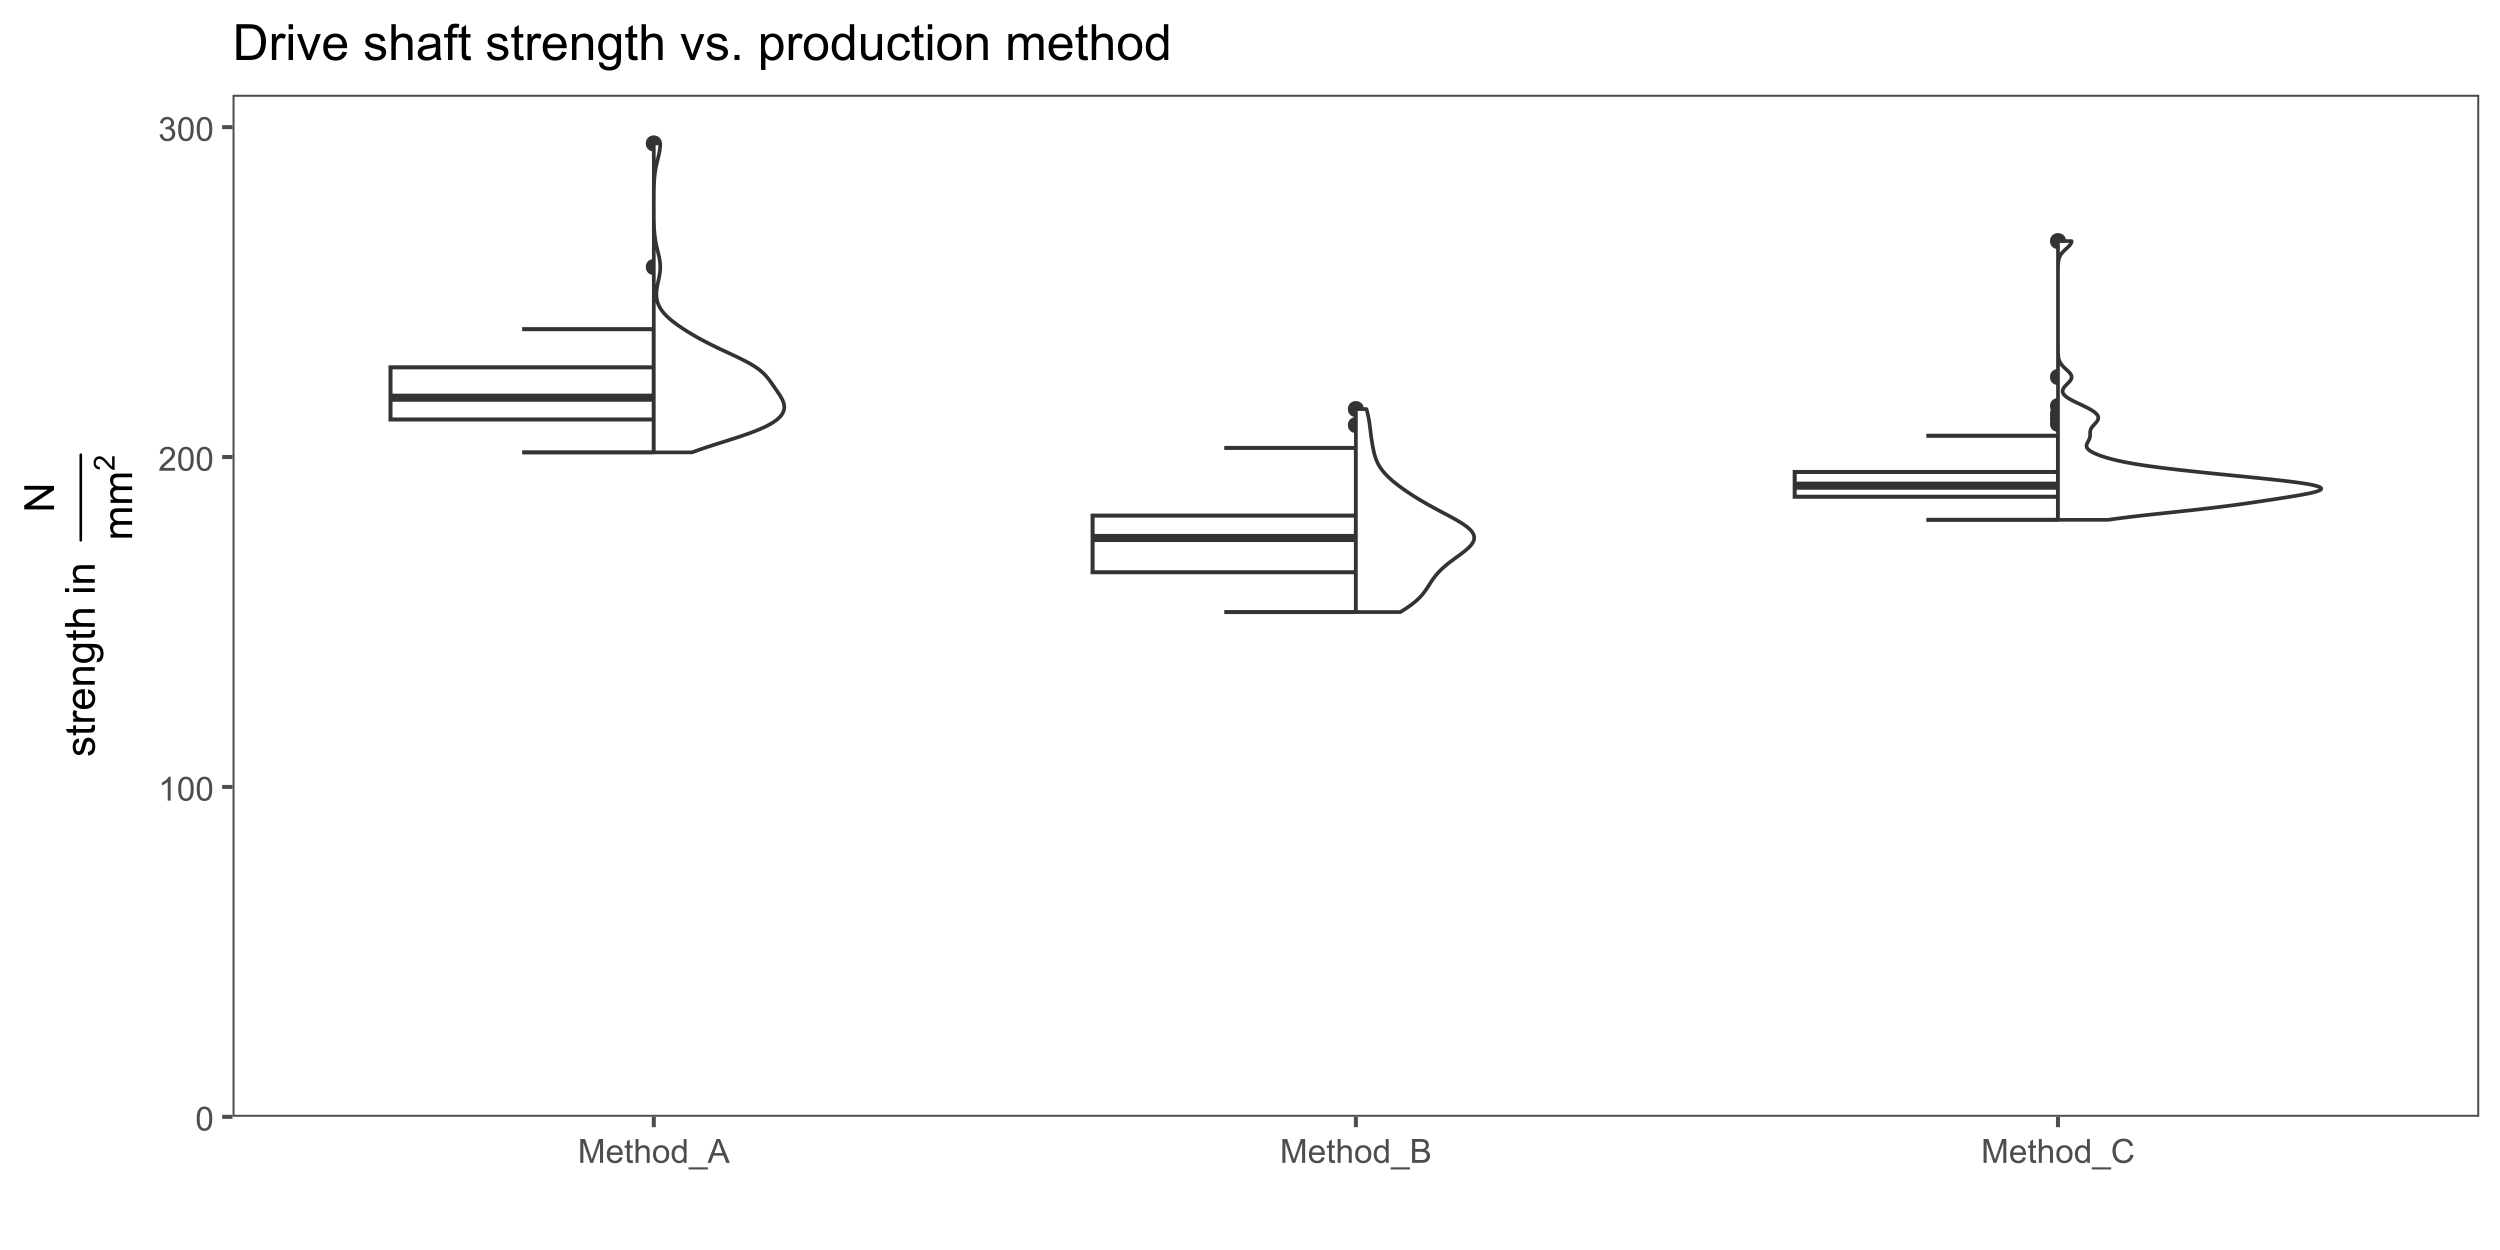 <?xml version="1.0" encoding="UTF-8"?>
<svg xmlns="http://www.w3.org/2000/svg" xmlns:xlink="http://www.w3.org/1999/xlink" width="720" height="360" viewBox="0 0 720 360">
<defs>
<g>
<g id="glyph-0-0">
<path d="M 0.398 -3.391 C 0.398 -4.203 0.48 -4.855 0.648 -5.352 C 0.816 -5.848 1.066 -6.227 1.395 -6.496 C 1.723 -6.766 2.141 -6.898 2.641 -6.898 C 3.008 -6.898 3.332 -6.824 3.609 -6.676 C 3.887 -6.527 4.117 -6.316 4.297 -6.035 C 4.48 -5.754 4.621 -5.414 4.727 -5.012 C 4.828 -4.613 4.879 -4.07 4.879 -3.391 C 4.879 -2.582 4.797 -1.934 4.633 -1.438 C 4.465 -0.941 4.219 -0.559 3.887 -0.289 C 3.559 -0.02 3.141 0.117 2.641 0.117 C 1.977 0.117 1.457 -0.121 1.078 -0.594 C 0.625 -1.168 0.398 -2.098 0.398 -3.391 M 1.266 -3.391 C 1.266 -2.262 1.398 -1.512 1.66 -1.137 C 1.926 -0.762 2.25 -0.578 2.641 -0.578 C 3.027 -0.578 3.352 -0.766 3.617 -1.141 C 3.879 -1.516 4.012 -2.266 4.012 -3.391 C 4.012 -4.52 3.879 -5.273 3.617 -5.645 C 3.352 -6.016 3.023 -6.203 2.629 -6.203 C 2.242 -6.203 1.934 -6.039 1.703 -5.711 C 1.41 -5.289 1.266 -4.516 1.266 -3.391 Z M 1.266 -3.391 "/>
</g>
<g id="glyph-0-1">
<path d="M 3.578 0 L 2.734 0 L 2.734 -5.375 C 2.531 -5.184 2.262 -4.988 1.934 -4.797 C 1.605 -4.602 1.309 -4.457 1.047 -4.359 L 1.047 -5.176 C 1.516 -5.398 1.93 -5.664 2.281 -5.98 C 2.637 -6.297 2.887 -6.602 3.031 -6.898 L 3.578 -6.898 Z M 3.578 0 "/>
</g>
<g id="glyph-0-2">
<path d="M 4.832 -0.812 L 4.832 0 L 0.289 0 C 0.285 -0.203 0.316 -0.398 0.391 -0.586 C 0.504 -0.895 0.691 -1.199 0.945 -1.5 C 1.199 -1.801 1.566 -2.148 2.047 -2.539 C 2.797 -3.152 3.301 -3.637 3.562 -3.996 C 3.824 -4.355 3.957 -4.691 3.957 -5.012 C 3.957 -5.344 3.836 -5.629 3.598 -5.855 C 3.359 -6.086 3.047 -6.203 2.664 -6.203 C 2.258 -6.203 1.93 -6.078 1.688 -5.836 C 1.445 -5.594 1.32 -5.254 1.316 -4.824 L 0.449 -4.914 C 0.508 -5.559 0.734 -6.051 1.121 -6.391 C 1.508 -6.73 2.027 -6.898 2.68 -6.898 C 3.34 -6.898 3.863 -6.719 4.246 -6.352 C 4.633 -5.984 4.824 -5.531 4.824 -4.992 C 4.824 -4.719 4.766 -4.445 4.656 -4.18 C 4.543 -3.914 4.355 -3.637 4.094 -3.344 C 3.832 -3.047 3.398 -2.645 2.793 -2.133 C 2.289 -1.707 1.961 -1.418 1.82 -1.27 C 1.676 -1.117 1.555 -0.965 1.461 -0.812 Z M 4.832 -0.812 "/>
</g>
<g id="glyph-0-3">
<path d="M 0.402 -1.812 L 1.246 -1.926 C 1.344 -1.449 1.508 -1.105 1.742 -0.895 C 1.973 -0.684 2.258 -0.578 2.594 -0.578 C 2.988 -0.578 3.324 -0.715 3.598 -0.988 C 3.871 -1.266 4.008 -1.605 4.008 -2.012 C 4.008 -2.398 3.883 -2.719 3.629 -2.969 C 3.375 -3.223 3.055 -3.348 2.664 -3.348 C 2.504 -3.348 2.305 -3.316 2.066 -3.254 L 2.16 -3.992 C 2.219 -3.988 2.262 -3.984 2.297 -3.984 C 2.656 -3.984 2.98 -4.078 3.266 -4.266 C 3.555 -4.453 3.699 -4.742 3.699 -5.133 C 3.699 -5.441 3.594 -5.699 3.383 -5.902 C 3.176 -6.105 2.906 -6.207 2.574 -6.207 C 2.246 -6.207 1.973 -6.102 1.754 -5.898 C 1.535 -5.691 1.395 -5.383 1.332 -4.969 L 0.488 -5.117 C 0.59 -5.684 0.824 -6.121 1.191 -6.434 C 1.555 -6.746 2.012 -6.898 2.555 -6.898 C 2.93 -6.898 3.273 -6.82 3.59 -6.66 C 3.906 -6.496 4.148 -6.277 4.316 -6 C 4.48 -5.723 4.566 -5.426 4.566 -5.113 C 4.566 -4.816 4.484 -4.547 4.328 -4.305 C 4.168 -4.059 3.93 -3.867 3.617 -3.723 C 4.023 -3.629 4.34 -3.434 4.566 -3.137 C 4.789 -2.844 4.902 -2.473 4.902 -2.031 C 4.902 -1.43 4.684 -0.922 4.246 -0.504 C 3.809 -0.086 3.258 0.121 2.586 0.121 C 1.984 0.121 1.484 -0.059 1.086 -0.418 C 0.688 -0.777 0.461 -1.242 0.402 -1.812 Z M 0.402 -1.812 "/>
</g>
<g id="glyph-0-4">
<path d="M 0.711 0 L 0.711 -6.871 L 2.082 -6.871 L 3.707 -2.008 C 3.859 -1.555 3.969 -1.215 4.035 -0.988 C 4.113 -1.238 4.234 -1.605 4.402 -2.09 L 6.047 -6.871 L 7.27 -6.871 L 7.27 0 L 6.395 0 L 6.395 -5.75 L 4.398 0 L 3.578 0 L 1.59 -5.852 L 1.59 0 Z M 0.711 0 "/>
</g>
<g id="glyph-0-5">
<path d="M 4.039 -1.602 L 4.914 -1.496 C 4.773 -0.984 4.52 -0.59 4.148 -0.309 C 3.777 -0.027 3.301 0.113 2.723 0.113 C 1.996 0.113 1.418 -0.113 0.992 -0.559 C 0.566 -1.008 0.352 -1.637 0.352 -2.445 C 0.352 -3.285 0.566 -3.934 1 -4.398 C 1.43 -4.859 1.988 -5.09 2.676 -5.09 C 3.344 -5.09 3.887 -4.863 4.309 -4.41 C 4.73 -3.957 4.941 -3.32 4.941 -2.5 C 4.941 -2.449 4.938 -2.375 4.938 -2.273 L 1.223 -2.273 C 1.254 -1.727 1.41 -1.309 1.688 -1.016 C 1.965 -0.727 2.312 -0.582 2.727 -0.582 C 3.039 -0.582 3.301 -0.664 3.52 -0.824 C 3.738 -0.988 3.914 -1.246 4.039 -1.602 M 1.27 -2.969 L 4.051 -2.969 C 4.012 -3.387 3.906 -3.699 3.73 -3.91 C 3.461 -4.234 3.113 -4.398 2.688 -4.398 C 2.297 -4.398 1.973 -4.266 1.707 -4.008 C 1.445 -3.75 1.297 -3.402 1.27 -2.969 Z M 1.27 -2.969 "/>
</g>
<g id="glyph-0-6">
<path d="M 2.477 -0.754 L 2.598 -0.008 C 2.359 0.039 2.148 0.066 1.961 0.066 C 1.652 0.066 1.414 0.016 1.246 -0.078 C 1.078 -0.176 0.961 -0.305 0.891 -0.461 C 0.82 -0.621 0.789 -0.953 0.789 -1.457 L 0.789 -4.32 L 0.168 -4.32 L 0.168 -4.977 L 0.789 -4.977 L 0.789 -6.211 L 1.625 -6.719 L 1.625 -4.977 L 2.477 -4.977 L 2.477 -4.32 L 1.625 -4.32 L 1.625 -1.41 C 1.625 -1.172 1.641 -1.016 1.672 -0.945 C 1.699 -0.879 1.75 -0.824 1.816 -0.781 C 1.883 -0.742 1.98 -0.723 2.105 -0.723 C 2.199 -0.723 2.32 -0.734 2.477 -0.754 Z M 2.477 -0.754 "/>
</g>
<g id="glyph-0-7">
<path d="M 0.633 0 L 0.633 -6.871 L 1.477 -6.871 L 1.477 -4.406 C 1.871 -4.863 2.367 -5.09 2.969 -5.09 C 3.336 -5.09 3.656 -5.02 3.93 -4.871 C 4.199 -4.727 4.395 -4.527 4.512 -4.27 C 4.629 -4.016 4.688 -3.641 4.688 -3.156 L 4.688 0 L 3.844 0 L 3.844 -3.156 C 3.844 -3.578 3.754 -3.883 3.57 -4.074 C 3.387 -4.27 3.129 -4.363 2.793 -4.363 C 2.543 -4.363 2.309 -4.301 2.09 -4.168 C 1.867 -4.039 1.711 -3.863 1.617 -3.641 C 1.523 -3.422 1.477 -3.113 1.477 -2.723 L 1.477 0 Z M 0.633 0 "/>
</g>
<g id="glyph-0-8">
<path d="M 0.32 -2.488 C 0.32 -3.41 0.574 -4.094 1.086 -4.539 C 1.516 -4.906 2.039 -5.09 2.652 -5.09 C 3.336 -5.09 3.898 -4.867 4.332 -4.418 C 4.766 -3.969 4.984 -3.352 4.984 -2.559 C 4.984 -1.918 4.887 -1.414 4.695 -1.047 C 4.504 -0.68 4.223 -0.395 3.855 -0.191 C 3.488 0.012 3.086 0.113 2.652 0.113 C 1.957 0.113 1.395 -0.109 0.965 -0.559 C 0.535 -1.004 0.32 -1.648 0.32 -2.488 M 1.188 -2.488 C 1.188 -1.852 1.324 -1.375 1.602 -1.059 C 1.883 -0.738 2.23 -0.582 2.652 -0.582 C 3.07 -0.582 3.422 -0.742 3.699 -1.059 C 3.977 -1.379 4.117 -1.863 4.117 -2.516 C 4.117 -3.133 3.977 -3.598 3.695 -3.918 C 3.418 -4.234 3.07 -4.391 2.652 -4.391 C 2.23 -4.391 1.883 -4.234 1.602 -3.918 C 1.324 -3.602 1.188 -3.125 1.188 -2.488 Z M 1.188 -2.488 "/>
</g>
<g id="glyph-0-9">
<path d="M 3.863 0 L 3.863 -0.629 C 3.547 -0.133 3.082 0.113 2.469 0.113 C 2.074 0.113 1.707 0.004 1.375 -0.215 C 1.043 -0.434 0.785 -0.738 0.602 -1.133 C 0.418 -1.523 0.328 -1.977 0.328 -2.484 C 0.328 -2.98 0.41 -3.434 0.578 -3.836 C 0.742 -4.242 0.992 -4.551 1.32 -4.766 C 1.652 -4.984 2.023 -5.09 2.434 -5.09 C 2.734 -5.09 3 -5.027 3.234 -4.902 C 3.469 -4.773 3.66 -4.609 3.805 -4.406 L 3.805 -6.871 L 4.645 -6.871 L 4.645 0 L 3.863 0 M 1.195 -2.484 C 1.195 -1.848 1.328 -1.371 1.598 -1.055 C 1.867 -0.738 2.184 -0.582 2.551 -0.582 C 2.918 -0.582 3.23 -0.73 3.488 -1.035 C 3.746 -1.336 3.875 -1.797 3.875 -2.414 C 3.875 -3.094 3.746 -3.594 3.484 -3.914 C 3.219 -4.234 2.898 -4.391 2.512 -4.391 C 2.137 -4.391 1.824 -4.238 1.574 -3.934 C 1.32 -3.625 1.195 -3.145 1.195 -2.484 Z M 1.195 -2.484 "/>
</g>
<g id="glyph-0-10">
<path d="M -0.145 1.906 L -0.145 1.297 L 5.445 1.297 L 5.445 1.906 Z M -0.145 1.906 "/>
</g>
<g id="glyph-0-11">
<path d="M -0.016 0 L 2.625 -6.871 L 3.605 -6.871 L 6.418 0 L 5.383 0 L 4.578 -2.082 L 1.707 -2.082 L 0.953 0 L -0.016 0 M 1.969 -2.82 L 4.297 -2.82 L 3.582 -4.727 C 3.363 -5.305 3.199 -5.777 3.094 -6.148 C 3.008 -5.711 2.883 -5.273 2.723 -4.836 Z M 1.969 -2.82 "/>
</g>
<g id="glyph-0-12">
<path d="M 0.703 0 L 0.703 -6.871 L 3.281 -6.871 C 3.805 -6.871 4.227 -6.801 4.543 -6.664 C 4.863 -6.523 5.109 -6.309 5.289 -6.02 C 5.469 -5.73 5.559 -5.43 5.559 -5.113 C 5.559 -4.82 5.48 -4.543 5.32 -4.285 C 5.16 -4.023 4.922 -3.816 4.598 -3.656 C 5.016 -3.535 5.332 -3.328 5.559 -3.031 C 5.781 -2.738 5.891 -2.391 5.891 -1.992 C 5.891 -1.672 5.824 -1.371 5.688 -1.094 C 5.551 -0.816 5.383 -0.605 5.184 -0.453 C 4.984 -0.305 4.734 -0.191 4.434 -0.113 C 4.129 -0.039 3.762 0 3.324 0 L 0.703 0 M 1.613 -3.984 L 3.098 -3.984 C 3.5 -3.984 3.789 -4.012 3.965 -4.062 C 4.195 -4.133 4.371 -4.246 4.488 -4.406 C 4.605 -4.566 4.664 -4.766 4.664 -5.008 C 4.664 -5.234 4.609 -5.434 4.5 -5.609 C 4.391 -5.781 4.234 -5.902 4.031 -5.965 C 3.828 -6.027 3.48 -6.062 2.984 -6.062 L 1.613 -6.062 L 1.613 -3.984 M 1.613 -0.812 L 3.324 -0.812 C 3.617 -0.812 3.824 -0.82 3.941 -0.844 C 4.152 -0.883 4.328 -0.945 4.469 -1.031 C 4.609 -1.117 4.723 -1.246 4.812 -1.414 C 4.906 -1.582 4.949 -1.773 4.949 -1.992 C 4.949 -2.25 4.883 -2.473 4.754 -2.66 C 4.621 -2.848 4.441 -2.98 4.207 -3.059 C 3.973 -3.137 3.641 -3.172 3.203 -3.172 L 1.613 -3.172 Z M 1.613 -0.812 "/>
</g>
<g id="glyph-0-13">
<path d="M 5.645 -2.41 L 6.555 -2.18 C 6.363 -1.434 6.02 -0.863 5.523 -0.473 C 5.027 -0.078 4.422 0.117 3.707 0.117 C 2.969 0.117 2.363 -0.035 1.902 -0.336 C 1.438 -0.637 1.082 -1.074 0.84 -1.645 C 0.598 -2.219 0.477 -2.832 0.477 -3.488 C 0.477 -4.203 0.613 -4.828 0.887 -5.359 C 1.16 -5.895 1.551 -6.297 2.055 -6.574 C 2.559 -6.852 3.117 -6.988 3.723 -6.988 C 4.41 -6.988 4.988 -6.812 5.457 -6.465 C 5.926 -6.113 6.25 -5.621 6.438 -4.988 L 5.539 -4.777 C 5.383 -5.277 5.148 -5.641 4.848 -5.867 C 4.543 -6.098 4.164 -6.211 3.703 -6.211 C 3.176 -6.211 2.734 -6.086 2.379 -5.832 C 2.023 -5.578 1.773 -5.238 1.633 -4.812 C 1.488 -4.387 1.414 -3.945 1.414 -3.492 C 1.414 -2.906 1.5 -2.398 1.672 -1.961 C 1.84 -1.527 2.105 -1.199 2.465 -0.984 C 2.824 -0.77 3.215 -0.66 3.633 -0.66 C 4.141 -0.66 4.574 -0.809 4.926 -1.102 C 5.281 -1.395 5.52 -1.832 5.645 -2.41 Z M 5.645 -2.41 "/>
</g>
<g id="glyph-1-0">
<path d="M -1.859 -0.371 L -2.023 -1.414 C -1.602 -1.469 -1.281 -1.633 -1.059 -1.902 C -0.836 -2.168 -0.727 -2.543 -0.727 -3.023 C -0.727 -3.508 -0.824 -3.867 -1.023 -4.102 C -1.219 -4.336 -1.449 -4.453 -1.715 -4.453 C -1.953 -4.453 -2.141 -4.348 -2.277 -4.141 C -2.371 -3.996 -2.492 -3.641 -2.637 -3.062 C -2.832 -2.289 -3 -1.754 -3.145 -1.457 C -3.285 -1.156 -3.484 -0.93 -3.734 -0.777 C -3.988 -0.621 -4.266 -0.547 -4.57 -0.547 C -4.848 -0.547 -5.105 -0.609 -5.34 -0.734 C -5.578 -0.863 -5.773 -1.035 -5.93 -1.254 C -6.051 -1.418 -6.152 -1.641 -6.238 -1.926 C -6.32 -2.207 -6.363 -2.512 -6.363 -2.836 C -6.363 -3.324 -6.293 -3.754 -6.152 -4.121 C -6.012 -4.492 -5.82 -4.762 -5.582 -4.938 C -5.34 -5.113 -5.02 -5.234 -4.617 -5.305 L -4.477 -4.273 C -4.797 -4.227 -5.047 -4.09 -5.227 -3.863 C -5.406 -3.641 -5.496 -3.324 -5.496 -2.914 C -5.496 -2.426 -5.414 -2.082 -5.258 -1.875 C -5.094 -1.668 -4.906 -1.566 -4.695 -1.566 C -4.555 -1.566 -4.434 -1.605 -4.324 -1.695 C -4.211 -1.777 -4.117 -1.914 -4.043 -2.098 C -4.004 -2.203 -3.914 -2.516 -3.773 -3.031 C -3.574 -3.773 -3.41 -4.297 -3.285 -4.59 C -3.156 -4.887 -2.973 -5.117 -2.73 -5.285 C -2.488 -5.453 -2.188 -5.535 -1.828 -5.539 C -1.477 -5.535 -1.145 -5.434 -0.836 -5.23 C -0.523 -5.023 -0.285 -4.727 -0.113 -4.344 C 0.055 -3.953 0.141 -3.516 0.141 -3.031 C 0.141 -2.219 -0.027 -1.605 -0.363 -1.18 C -0.699 -0.758 -1.199 -0.488 -1.859 -0.371 Z M -1.859 -0.371 "/>
</g>
<g id="glyph-1-1">
<path d="M -0.941 -3.094 L -0.012 -3.246 C 0.051 -2.949 0.082 -2.684 0.082 -2.449 C 0.082 -2.066 0.02 -1.77 -0.098 -1.559 C -0.219 -1.348 -0.379 -1.199 -0.578 -1.113 C -0.773 -1.027 -1.188 -0.984 -1.82 -0.984 L -5.402 -0.984 L -5.402 -0.211 L -6.223 -0.211 L -6.223 -0.984 L -7.766 -0.984 L -8.398 -2.035 L -6.223 -2.035 L -6.223 -3.094 L -5.402 -3.094 L -5.402 -2.035 L -1.762 -2.031 C -1.461 -2.031 -1.27 -2.051 -1.184 -2.09 C -1.098 -2.125 -1.027 -2.188 -0.977 -2.27 C -0.926 -2.355 -0.902 -2.473 -0.902 -2.633 C -0.902 -2.75 -0.914 -2.902 -0.941 -3.094 Z M -0.941 -3.094 "/>
</g>
<g id="glyph-1-2">
<path d="M 0 -0.781 L -6.223 -0.781 L -6.223 -1.73 L -5.281 -1.73 C -5.719 -1.969 -6.012 -2.195 -6.152 -2.398 C -6.293 -2.605 -6.363 -2.828 -6.363 -3.078 C -6.363 -3.43 -6.25 -3.793 -6.023 -4.16 L -5.047 -3.797 C -5.195 -3.539 -5.273 -3.281 -5.273 -3.023 C -5.273 -2.793 -5.203 -2.586 -5.066 -2.402 C -4.926 -2.219 -4.734 -2.086 -4.488 -2.012 C -4.113 -1.895 -3.703 -1.836 -3.258 -1.836 L 0 -1.836 Z M 0 -0.781 "/>
</g>
<g id="glyph-1-3">
<path d="M -2.004 -5.051 L -1.867 -6.141 C -1.23 -5.969 -0.738 -5.648 -0.387 -5.188 C -0.035 -4.719 0.141 -4.125 0.141 -3.406 C 0.141 -2.492 -0.141 -1.773 -0.699 -1.238 C -1.262 -0.707 -2.047 -0.441 -3.059 -0.441 C -4.105 -0.441 -4.918 -0.711 -5.496 -1.25 C -6.074 -1.789 -6.363 -2.484 -6.363 -3.348 C -6.363 -4.18 -6.078 -4.859 -5.516 -5.383 C -4.945 -5.914 -4.148 -6.176 -3.121 -6.176 C -3.059 -6.176 -2.965 -6.172 -2.84 -6.172 L -2.844 -1.531 C -2.156 -1.566 -1.633 -1.762 -1.27 -2.109 C -0.906 -2.457 -0.727 -2.891 -0.727 -3.41 C -0.727 -3.797 -0.828 -4.125 -1.031 -4.398 C -1.234 -4.672 -1.559 -4.891 -2.004 -5.051 M -3.711 -1.59 L -3.707 -5.062 C -4.23 -5.016 -4.625 -4.883 -4.887 -4.664 C -5.293 -4.328 -5.496 -3.891 -5.496 -3.359 C -5.496 -2.871 -5.332 -2.465 -5.008 -2.137 C -4.684 -1.805 -4.25 -1.625 -3.711 -1.59 Z M -3.711 -1.59 "/>
</g>
<g id="glyph-1-4">
<path d="M 0 -0.789 L -6.223 -0.793 L -6.223 -1.742 L -5.336 -1.742 C -6.02 -2.195 -6.363 -2.855 -6.363 -3.723 C -6.363 -4.094 -6.297 -4.441 -6.16 -4.754 C -6.027 -5.07 -5.848 -5.305 -5.633 -5.461 C -5.41 -5.617 -5.152 -5.727 -4.852 -5.789 C -4.656 -5.828 -4.312 -5.848 -3.824 -5.848 L 0 -5.848 L 0 -4.793 L -3.785 -4.793 C -4.215 -4.793 -4.535 -4.75 -4.75 -4.672 C -4.961 -4.586 -5.133 -4.441 -5.258 -4.234 C -5.387 -4.023 -5.449 -3.781 -5.449 -3.5 C -5.449 -3.047 -5.305 -2.66 -5.023 -2.336 C -4.734 -2.008 -4.195 -1.848 -3.398 -1.848 L 0 -1.844 Z M 0 -0.789 "/>
</g>
<g id="glyph-1-5">
<path d="M 0.516 -0.598 L 0.668 -1.625 C 0.984 -1.664 1.215 -1.785 1.359 -1.98 C 1.555 -2.242 1.652 -2.598 1.652 -3.055 C 1.652 -3.539 1.555 -3.918 1.359 -4.184 C 1.164 -4.449 0.891 -4.629 0.539 -4.723 C 0.324 -4.777 -0.129 -4.801 -0.812 -4.797 C -0.273 -4.336 0 -3.762 0 -3.078 C 0 -2.219 -0.309 -1.559 -0.926 -1.09 C -1.543 -0.621 -2.281 -0.387 -3.148 -0.387 C -3.738 -0.387 -4.289 -0.492 -4.789 -0.711 C -5.293 -0.922 -5.68 -1.234 -5.953 -1.645 C -6.227 -2.051 -6.363 -2.531 -6.363 -3.082 C -6.363 -3.816 -6.066 -4.422 -5.473 -4.898 L -6.223 -4.898 L -6.223 -5.871 L -0.844 -5.871 C 0.125 -5.871 0.812 -5.773 1.215 -5.574 C 1.621 -5.379 1.941 -5.066 2.176 -4.637 C 2.41 -4.211 2.527 -3.684 2.523 -3.059 C 2.523 -2.316 2.359 -1.715 2.023 -1.258 C 1.691 -0.801 1.188 -0.582 0.516 -0.598 M -3.223 -1.473 C -2.406 -1.473 -1.812 -1.633 -1.434 -1.957 C -1.059 -2.281 -0.871 -2.688 -0.871 -3.176 C -0.871 -3.66 -1.059 -4.066 -1.434 -4.395 C -1.805 -4.723 -2.391 -4.887 -3.188 -4.887 C -3.949 -4.887 -4.523 -4.719 -4.91 -4.379 C -5.297 -4.043 -5.492 -3.633 -5.492 -3.16 C -5.492 -2.691 -5.301 -2.293 -4.918 -1.965 C -4.539 -1.637 -3.973 -1.473 -3.223 -1.473 Z M -3.223 -1.473 "/>
</g>
<g id="glyph-1-6">
<path d="M 0 -0.789 L -8.59 -0.793 L -8.59 -1.848 L -5.508 -1.848 C -6.078 -2.336 -6.363 -2.957 -6.363 -3.711 C -6.363 -4.168 -6.273 -4.57 -6.09 -4.91 C -5.91 -5.25 -5.656 -5.492 -5.336 -5.641 C -5.016 -5.785 -4.555 -5.859 -3.941 -5.859 L 0 -5.859 L 0 -4.805 L -3.941 -4.805 C -4.469 -4.805 -4.855 -4.691 -5.094 -4.461 C -5.336 -4.234 -5.453 -3.91 -5.453 -3.492 C -5.453 -3.18 -5.375 -2.887 -5.211 -2.609 C -5.051 -2.336 -4.828 -2.141 -4.555 -2.023 C -4.273 -1.906 -3.891 -1.848 -3.406 -1.848 L 0 -1.844 Z M 0 -0.789 "/>
</g>
<g id="glyph-1-7">
</g>
<g id="glyph-1-8">
<path d="M -7.375 -0.797 L -8.59 -0.797 L -8.59 -1.852 L -7.375 -1.852 L -7.375 -0.797 M 0 -0.797 L -6.223 -0.797 L -6.223 -1.852 L 0 -1.852 Z M 0 -0.797 "/>
</g>
<g id="glyph-1-9">
<path d="M 0 -0.914 L -8.59 -0.914 L -8.59 -2.082 L -1.844 -6.594 L -8.59 -6.594 L -8.59 -7.684 L 0 -7.68 L 0 -6.516 L -6.75 -2.004 L 0 -2.004 Z M 0 -0.914 "/>
</g>
<g id="glyph-1-10">
<path d="M 0 -0.789 L -6.223 -0.793 L -6.223 -1.734 L -5.352 -1.734 C -5.656 -1.93 -5.898 -2.188 -6.086 -2.516 C -6.27 -2.836 -6.363 -3.207 -6.363 -3.621 C -6.363 -4.082 -6.266 -4.461 -6.078 -4.754 C -5.883 -5.051 -5.617 -5.258 -5.273 -5.379 C -6 -5.871 -6.363 -6.512 -6.363 -7.301 C -6.363 -7.918 -6.191 -8.391 -5.852 -8.727 C -5.508 -9.055 -4.98 -9.223 -4.27 -9.223 L 0 -9.223 L 0 -8.172 L -3.918 -8.172 C -4.34 -8.172 -4.645 -8.141 -4.832 -8.07 C -5.016 -8.004 -5.164 -7.879 -5.277 -7.699 C -5.391 -7.52 -5.449 -7.309 -5.449 -7.066 C -5.449 -6.629 -5.305 -6.266 -5.012 -5.977 C -4.723 -5.688 -4.254 -5.543 -3.613 -5.543 L 0 -5.543 L 0 -4.488 L -4.043 -4.488 C -4.512 -4.488 -4.863 -4.402 -5.098 -4.23 C -5.332 -4.059 -5.449 -3.777 -5.449 -3.387 C -5.449 -3.09 -5.371 -2.816 -5.215 -2.562 C -5.059 -2.312 -4.828 -2.129 -4.531 -2.016 C -4.227 -1.902 -3.793 -1.848 -3.227 -1.848 L 0 -1.844 Z M 0 -0.789 "/>
</g>
<g id="glyph-2-0">
</g>
<g id="glyph-3-0">
<path d="M -0.711 -4.23 L 0 -4.23 L 0 -0.254 C -0.176 -0.25 -0.348 -0.277 -0.512 -0.34 C -0.785 -0.441 -1.051 -0.605 -1.312 -0.828 C -1.574 -1.051 -1.879 -1.371 -2.223 -1.793 C -2.758 -2.445 -3.184 -2.887 -3.496 -3.117 C -3.809 -3.348 -4.105 -3.461 -4.383 -3.461 C -4.676 -3.461 -4.926 -3.355 -5.125 -3.148 C -5.324 -2.938 -5.426 -2.664 -5.426 -2.328 C -5.426 -1.973 -5.32 -1.691 -5.105 -1.477 C -4.895 -1.262 -4.598 -1.156 -4.219 -1.152 L -4.297 -0.395 C -4.863 -0.445 -5.297 -0.641 -5.594 -0.98 C -5.891 -1.32 -6.039 -1.773 -6.039 -2.348 C -6.039 -2.922 -5.879 -3.379 -5.559 -3.715 C -5.238 -4.051 -4.84 -4.219 -4.367 -4.219 C -4.129 -4.219 -3.891 -4.172 -3.66 -4.074 C -3.426 -3.973 -3.18 -3.812 -2.926 -3.582 C -2.668 -3.355 -2.316 -2.977 -1.867 -2.445 C -1.496 -2 -1.242 -1.719 -1.109 -1.59 C -0.977 -1.465 -0.844 -1.363 -0.711 -1.281 Z M -0.711 -4.23 "/>
</g>
<g id="glyph-4-0">
<path d="M 1.109 0 L 1.109 -10.309 L 4.66 -10.309 C 5.465 -10.309 6.074 -10.258 6.496 -10.16 C 7.086 -10.023 7.59 -9.777 8.008 -9.422 C 8.551 -8.961 8.957 -8.375 9.227 -7.66 C 9.496 -6.945 9.633 -6.129 9.633 -5.211 C 9.633 -4.426 9.543 -3.734 9.359 -3.129 C 9.176 -2.523 8.941 -2.023 8.656 -1.629 C 8.371 -1.23 8.055 -0.918 7.715 -0.691 C 7.375 -0.465 6.965 -0.293 6.484 -0.176 C 6.004 -0.059 5.453 0 4.832 0 L 1.109 0 M 2.477 -1.215 L 4.676 -1.215 C 5.355 -1.215 5.887 -1.281 6.273 -1.406 C 6.66 -1.531 6.969 -1.711 7.199 -1.941 C 7.523 -2.266 7.773 -2.699 7.957 -3.246 C 8.137 -3.789 8.227 -4.453 8.227 -5.23 C 8.227 -6.309 8.051 -7.137 7.695 -7.715 C 7.34 -8.297 6.91 -8.684 6.406 -8.879 C 6.039 -9.02 5.453 -9.09 4.641 -9.09 L 2.477 -9.09 Z M 2.477 -1.215 "/>
</g>
<g id="glyph-4-1">
<path d="M 0.934 0 L 0.934 -7.469 L 2.074 -7.469 L 2.074 -6.336 C 2.363 -6.863 2.633 -7.215 2.879 -7.383 C 3.125 -7.551 3.395 -7.637 3.691 -7.637 C 4.117 -7.637 4.551 -7.5 4.992 -7.227 L 4.555 -6.055 C 4.246 -6.238 3.938 -6.328 3.629 -6.328 C 3.352 -6.328 3.102 -6.246 2.883 -6.078 C 2.664 -5.91 2.504 -5.68 2.41 -5.387 C 2.27 -4.938 2.199 -4.445 2.199 -3.91 L 2.199 0 Z M 0.934 0 "/>
</g>
<g id="glyph-4-2">
<path d="M 0.957 -8.852 L 0.957 -10.309 L 2.223 -10.309 L 2.223 -8.852 L 0.957 -8.852 M 0.957 0 L 0.957 -7.469 L 2.223 -7.469 L 2.223 0 Z M 0.957 0 "/>
</g>
<g id="glyph-4-3">
<path d="M 3.023 0 L 0.184 -7.469 L 1.52 -7.469 L 3.121 -2.996 C 3.297 -2.512 3.453 -2.012 3.602 -1.492 C 3.711 -1.883 3.871 -2.359 4.07 -2.91 L 5.73 -7.469 L 7.031 -7.469 L 4.203 0 Z M 3.023 0 "/>
</g>
<g id="glyph-4-4">
<path d="M 6.062 -2.406 L 7.367 -2.242 C 7.164 -1.48 6.781 -0.887 6.223 -0.465 C 5.664 -0.043 4.953 0.168 4.086 0.168 C 2.992 0.168 2.125 -0.168 1.488 -0.84 C 0.848 -1.512 0.527 -2.457 0.527 -3.672 C 0.527 -4.926 0.852 -5.902 1.496 -6.594 C 2.145 -7.289 2.984 -7.637 4.016 -7.637 C 5.012 -7.637 5.828 -7.297 6.461 -6.617 C 7.094 -5.938 7.41 -4.98 7.41 -3.746 C 7.41 -3.672 7.41 -3.559 7.402 -3.41 L 1.836 -3.41 C 1.883 -2.59 2.113 -1.961 2.531 -1.527 C 2.949 -1.09 3.469 -0.871 4.094 -0.871 C 4.555 -0.871 4.953 -0.992 5.281 -1.238 C 5.609 -1.48 5.867 -1.871 6.062 -2.406 M 1.906 -4.449 L 6.074 -4.449 C 6.02 -5.078 5.859 -5.551 5.598 -5.863 C 5.195 -6.352 4.672 -6.594 4.027 -6.594 C 3.449 -6.594 2.957 -6.402 2.562 -6.012 C 2.168 -5.621 1.949 -5.102 1.906 -4.449 Z M 1.906 -4.449 "/>
</g>
<g id="glyph-4-5">
</g>
<g id="glyph-4-6">
<path d="M 0.441 -2.23 L 1.695 -2.426 C 1.766 -1.926 1.961 -1.539 2.281 -1.273 C 2.602 -1.004 3.051 -0.871 3.629 -0.871 C 4.211 -0.871 4.641 -0.988 4.922 -1.227 C 5.203 -1.465 5.344 -1.742 5.344 -2.059 C 5.344 -2.348 5.219 -2.57 4.973 -2.734 C 4.797 -2.848 4.367 -2.992 3.676 -3.164 C 2.75 -3.398 2.105 -3.602 1.746 -3.773 C 1.387 -3.941 1.117 -4.18 0.93 -4.484 C 0.746 -4.785 0.652 -5.117 0.652 -5.484 C 0.652 -5.816 0.73 -6.125 0.883 -6.41 C 1.035 -6.691 1.242 -6.93 1.504 -7.117 C 1.703 -7.262 1.969 -7.383 2.309 -7.484 C 2.648 -7.586 3.016 -7.637 3.402 -7.637 C 3.988 -7.637 4.504 -7.551 4.945 -7.383 C 5.391 -7.215 5.715 -6.984 5.926 -6.695 C 6.137 -6.41 6.285 -6.023 6.363 -5.539 L 5.125 -5.371 C 5.07 -5.758 4.906 -6.055 4.637 -6.273 C 4.367 -6.488 3.988 -6.594 3.496 -6.594 C 2.914 -6.594 2.5 -6.5 2.25 -6.309 C 2 -6.113 1.879 -5.891 1.879 -5.633 C 1.879 -5.469 1.93 -5.32 2.031 -5.188 C 2.137 -5.055 2.297 -4.941 2.516 -4.852 C 2.645 -4.805 3.016 -4.695 3.637 -4.527 C 4.531 -4.289 5.156 -4.094 5.508 -3.941 C 5.863 -3.789 6.141 -3.566 6.344 -3.277 C 6.543 -2.984 6.645 -2.625 6.645 -2.195 C 6.645 -1.773 6.52 -1.375 6.273 -1 C 6.027 -0.629 5.676 -0.34 5.211 -0.137 C 4.746 0.066 4.223 0.168 3.637 0.168 C 2.664 0.168 1.926 -0.031 1.418 -0.438 C 0.91 -0.84 0.582 -1.438 0.441 -2.23 Z M 0.441 -2.23 "/>
</g>
<g id="glyph-4-7">
<path d="M 0.949 0 L 0.949 -10.309 L 2.215 -10.309 L 2.215 -6.609 C 2.805 -7.293 3.551 -7.637 4.449 -7.637 C 5.004 -7.637 5.484 -7.527 5.891 -7.309 C 6.301 -7.09 6.59 -6.789 6.766 -6.406 C 6.941 -6.02 7.031 -5.465 7.031 -4.73 L 7.031 0 L 5.766 0 L 5.766 -4.73 C 5.766 -5.363 5.629 -5.824 5.355 -6.113 C 5.078 -6.402 4.691 -6.547 4.191 -6.547 C 3.816 -6.547 3.461 -6.449 3.133 -6.254 C 2.801 -6.059 2.566 -5.797 2.426 -5.465 C 2.285 -5.129 2.215 -4.672 2.215 -4.086 L 2.215 0 Z M 0.949 0 "/>
</g>
<g id="glyph-4-8">
<path d="M 5.82 -0.922 C 5.352 -0.523 4.902 -0.242 4.469 -0.078 C 4.035 0.086 3.57 0.168 3.074 0.168 C 2.254 0.168 1.621 -0.031 1.18 -0.434 C 0.742 -0.832 0.52 -1.344 0.52 -1.969 C 0.52 -2.336 0.602 -2.668 0.77 -2.969 C 0.938 -3.273 1.152 -3.516 1.422 -3.699 C 1.691 -3.883 1.996 -4.02 2.336 -4.113 C 2.582 -4.18 2.957 -4.242 3.461 -4.305 C 4.48 -4.426 5.234 -4.57 5.715 -4.738 C 5.723 -4.914 5.723 -5.023 5.723 -5.07 C 5.723 -5.586 5.605 -5.949 5.363 -6.16 C 5.043 -6.445 4.562 -6.59 3.922 -6.59 C 3.328 -6.59 2.887 -6.484 2.605 -6.273 C 2.32 -6.066 2.113 -5.699 1.977 -5.168 L 0.738 -5.336 C 0.852 -5.867 1.035 -6.293 1.293 -6.621 C 1.551 -6.945 1.926 -7.195 2.41 -7.371 C 2.898 -7.547 3.465 -7.637 4.105 -7.637 C 4.742 -7.637 5.262 -7.562 5.66 -7.41 C 6.059 -7.262 6.352 -7.07 6.539 -6.844 C 6.727 -6.617 6.859 -6.332 6.934 -5.984 C 6.977 -5.77 6.996 -5.379 6.996 -4.816 L 6.996 -3.129 C 6.996 -1.953 7.023 -1.207 7.078 -0.895 C 7.129 -0.586 7.238 -0.285 7.398 0 L 6.074 0 C 5.945 -0.262 5.859 -0.57 5.82 -0.922 M 5.715 -3.746 C 5.258 -3.559 4.566 -3.402 3.648 -3.27 C 3.129 -3.195 2.762 -3.109 2.547 -3.016 C 2.328 -2.922 2.164 -2.785 2.047 -2.605 C 1.93 -2.426 1.871 -2.223 1.871 -2.004 C 1.871 -1.668 1.996 -1.387 2.254 -1.16 C 2.508 -0.934 2.883 -0.824 3.375 -0.824 C 3.863 -0.824 4.297 -0.93 4.676 -1.141 C 5.055 -1.355 5.336 -1.648 5.512 -2.02 C 5.648 -2.305 5.715 -2.727 5.715 -3.285 Z M 5.715 -3.746 "/>
</g>
<g id="glyph-4-9">
<path d="M 1.25 0 L 1.25 -6.484 L 0.133 -6.484 L 0.133 -7.469 L 1.25 -7.469 L 1.25 -8.262 C 1.25 -8.762 1.297 -9.137 1.387 -9.379 C 1.508 -9.707 1.723 -9.973 2.027 -10.176 C 2.336 -10.383 2.766 -10.484 3.32 -10.484 C 3.676 -10.484 4.07 -10.441 4.5 -10.355 L 4.309 -9.254 C 4.047 -9.301 3.801 -9.324 3.566 -9.324 C 3.18 -9.324 2.91 -9.242 2.75 -9.078 C 2.59 -8.914 2.512 -8.605 2.512 -8.156 L 2.512 -7.469 L 3.965 -7.469 L 3.965 -6.484 L 2.512 -6.484 L 2.512 0 Z M 1.25 0 "/>
</g>
<g id="glyph-4-10">
<path d="M 3.711 -1.133 L 3.895 -0.016 C 3.539 0.062 3.219 0.098 2.938 0.098 C 2.48 0.098 2.125 0.027 1.871 -0.121 C 1.617 -0.266 1.438 -0.457 1.336 -0.691 C 1.234 -0.93 1.18 -1.426 1.18 -2.188 L 1.18 -6.484 L 0.254 -6.484 L 0.254 -7.469 L 1.18 -7.469 L 1.18 -9.316 L 2.441 -10.074 L 2.441 -7.469 L 3.711 -7.469 L 3.711 -6.484 L 2.441 -6.484 L 2.441 -2.117 C 2.441 -1.754 2.461 -1.523 2.508 -1.422 C 2.551 -1.316 2.625 -1.234 2.723 -1.176 C 2.824 -1.113 2.969 -1.082 3.156 -1.082 C 3.297 -1.082 3.484 -1.098 3.711 -1.133 Z M 3.711 -1.133 "/>
</g>
<g id="glyph-4-11">
<path d="M 0.949 0 L 0.949 -7.469 L 2.09 -7.469 L 2.09 -6.406 C 2.637 -7.227 3.43 -7.637 4.465 -7.637 C 4.914 -7.637 5.328 -7.555 5.707 -7.395 C 6.082 -7.23 6.367 -7.02 6.555 -6.758 C 6.742 -6.496 6.871 -6.184 6.945 -5.82 C 6.992 -5.586 7.016 -5.176 7.016 -4.59 L 7.016 0 L 5.75 0 L 5.75 -4.543 C 5.75 -5.059 5.703 -5.441 5.605 -5.699 C 5.504 -5.953 5.332 -6.156 5.078 -6.309 C 4.828 -6.461 4.535 -6.539 4.199 -6.539 C 3.66 -6.539 3.191 -6.367 2.801 -6.027 C 2.41 -5.684 2.215 -5.035 2.215 -4.078 L 2.215 0 Z M 0.949 0 "/>
</g>
<g id="glyph-4-12">
<path d="M 0.719 0.617 L 1.949 0.801 C 2 1.18 2.141 1.457 2.375 1.633 C 2.691 1.867 3.121 1.984 3.664 1.984 C 4.25 1.984 4.703 1.867 5.02 1.633 C 5.34 1.398 5.555 1.07 5.668 0.648 C 5.734 0.391 5.762 -0.152 5.758 -0.977 C 5.207 -0.324 4.516 0 3.691 0 C 2.664 0 1.871 -0.371 1.309 -1.109 C 0.746 -1.852 0.465 -2.738 0.465 -3.777 C 0.465 -4.488 0.594 -5.145 0.852 -5.746 C 1.109 -6.352 1.48 -6.816 1.973 -7.145 C 2.461 -7.473 3.039 -7.637 3.699 -7.637 C 4.578 -7.637 5.305 -7.281 5.879 -6.566 L 5.879 -7.469 L 7.047 -7.469 L 7.047 -1.012 C 7.047 0.148 6.926 0.973 6.691 1.457 C 6.453 1.945 6.078 2.328 5.566 2.609 C 5.051 2.891 4.422 3.031 3.672 3.031 C 2.781 3.031 2.059 2.828 1.512 2.43 C 0.965 2.027 0.699 1.426 0.719 0.617 M 1.766 -3.867 C 1.766 -2.887 1.961 -2.172 2.348 -1.723 C 2.738 -1.273 3.227 -1.047 3.812 -1.047 C 4.391 -1.047 4.879 -1.27 5.273 -1.719 C 5.668 -2.168 5.863 -2.867 5.863 -3.824 C 5.863 -4.738 5.66 -5.43 5.254 -5.891 C 4.852 -6.355 4.363 -6.59 3.789 -6.59 C 3.227 -6.59 2.75 -6.359 2.355 -5.902 C 1.961 -5.445 1.766 -4.766 1.766 -3.867 Z M 1.766 -3.867 "/>
</g>
<g id="glyph-4-13">
<path d="M 1.309 0 L 1.309 -1.441 L 2.75 -1.441 L 2.75 0 Z M 1.309 0 "/>
</g>
<g id="glyph-4-14">
<path d="M 0.949 2.863 L 0.949 -7.469 L 2.102 -7.469 L 2.102 -6.496 C 2.375 -6.875 2.68 -7.16 3.023 -7.352 C 3.367 -7.539 3.781 -7.637 4.27 -7.637 C 4.906 -7.637 5.469 -7.473 5.957 -7.145 C 6.441 -6.816 6.812 -6.352 7.059 -5.754 C 7.309 -5.156 7.434 -4.504 7.434 -3.789 C 7.434 -3.027 7.293 -2.336 7.02 -1.727 C 6.746 -1.113 6.348 -0.645 5.824 -0.32 C 5.301 0.004 4.754 0.168 4.176 0.168 C 3.754 0.168 3.375 0.078 3.039 -0.098 C 2.707 -0.277 2.43 -0.5 2.215 -0.773 L 2.215 2.863 L 0.949 2.863 M 2.094 -3.691 C 2.094 -2.73 2.289 -2.02 2.68 -1.562 C 3.066 -1.102 3.539 -0.871 4.094 -0.871 C 4.656 -0.871 5.137 -1.109 5.535 -1.586 C 5.938 -2.062 6.137 -2.797 6.137 -3.797 C 6.137 -4.75 5.941 -5.461 5.551 -5.934 C 5.16 -6.406 4.691 -6.645 4.148 -6.645 C 3.609 -6.645 3.133 -6.391 2.719 -5.887 C 2.301 -5.383 2.094 -4.652 2.094 -3.691 Z M 2.094 -3.691 "/>
</g>
<g id="glyph-4-15">
<path d="M 0.477 -3.734 C 0.477 -5.117 0.863 -6.141 1.633 -6.805 C 2.273 -7.359 3.055 -7.637 3.98 -7.637 C 5.008 -7.637 5.844 -7.301 6.496 -6.625 C 7.148 -5.953 7.473 -5.023 7.473 -3.84 C 7.473 -2.879 7.328 -2.121 7.043 -1.57 C 6.754 -1.02 6.332 -0.594 5.781 -0.289 C 5.23 0.016 4.633 0.168 3.98 0.168 C 2.934 0.168 2.09 -0.168 1.445 -0.836 C 0.801 -1.508 0.477 -2.473 0.477 -3.734 M 1.777 -3.734 C 1.777 -2.777 1.988 -2.062 2.406 -1.586 C 2.82 -1.109 3.348 -0.871 3.98 -0.871 C 4.609 -0.871 5.129 -1.109 5.547 -1.59 C 5.965 -2.066 6.172 -2.797 6.172 -3.777 C 6.172 -4.699 5.965 -5.398 5.543 -5.875 C 5.125 -6.352 4.602 -6.59 3.98 -6.59 C 3.348 -6.59 2.82 -6.352 2.406 -5.879 C 1.988 -5.406 1.777 -4.691 1.777 -3.734 Z M 1.777 -3.734 "/>
</g>
<g id="glyph-4-16">
<path d="M 5.793 0 L 5.793 -0.941 C 5.32 -0.203 4.625 0.168 3.707 0.168 C 3.109 0.168 2.562 0.004 2.062 -0.324 C 1.562 -0.652 1.176 -1.109 0.902 -1.699 C 0.629 -2.285 0.492 -2.961 0.492 -3.727 C 0.492 -4.473 0.617 -5.148 0.863 -5.754 C 1.113 -6.363 1.484 -6.828 1.984 -7.152 C 2.48 -7.473 3.035 -7.637 3.648 -7.637 C 4.098 -7.637 4.5 -7.539 4.852 -7.352 C 5.203 -7.16 5.488 -6.914 5.711 -6.609 L 5.711 -10.309 L 6.969 -10.309 L 6.969 0 L 5.793 0 M 1.793 -3.727 C 1.793 -2.77 1.996 -2.055 2.398 -1.582 C 2.801 -1.109 3.277 -0.871 3.824 -0.871 C 4.379 -0.871 4.848 -1.098 5.234 -1.551 C 5.621 -2.004 5.816 -2.691 5.816 -3.621 C 5.816 -4.645 5.617 -5.395 5.223 -5.871 C 4.832 -6.348 4.344 -6.59 3.77 -6.59 C 3.207 -6.59 2.734 -6.359 2.359 -5.898 C 1.98 -5.441 1.793 -4.715 1.793 -3.727 Z M 1.793 -3.727 "/>
</g>
<g id="glyph-4-17">
<path d="M 5.844 0 L 5.844 -1.098 C 5.262 -0.254 4.473 0.168 3.473 0.168 C 3.031 0.168 2.621 0.086 2.238 -0.086 C 1.855 -0.254 1.574 -0.465 1.387 -0.719 C 1.203 -0.977 1.074 -1.289 1 -1.66 C 0.945 -1.906 0.922 -2.301 0.922 -2.84 L 0.922 -7.469 L 2.188 -7.469 L 2.188 -3.324 C 2.188 -2.664 2.211 -2.219 2.266 -1.988 C 2.344 -1.656 2.512 -1.395 2.77 -1.207 C 3.027 -1.016 3.348 -0.922 3.727 -0.922 C 4.105 -0.922 4.461 -1.02 4.797 -1.211 C 5.129 -1.406 5.363 -1.672 5.5 -2.008 C 5.641 -2.344 5.711 -2.828 5.711 -3.465 L 5.711 -7.469 L 6.977 -7.469 L 6.977 0 Z M 5.844 0 "/>
</g>
<g id="glyph-4-18">
<path d="M 5.82 -2.734 L 7.066 -2.574 C 6.93 -1.715 6.582 -1.043 6.023 -0.559 C 5.461 -0.074 4.773 0.168 3.957 0.168 C 2.938 0.168 2.113 -0.164 1.492 -0.832 C 0.871 -1.5 0.562 -2.457 0.562 -3.707 C 0.562 -4.512 0.695 -5.219 0.965 -5.82 C 1.23 -6.426 1.637 -6.879 2.184 -7.184 C 2.73 -7.484 3.324 -7.637 3.965 -7.637 C 4.777 -7.637 5.441 -7.43 5.957 -7.02 C 6.473 -6.609 6.801 -6.027 6.945 -5.273 L 5.715 -5.082 C 5.598 -5.586 5.391 -5.961 5.094 -6.215 C 4.797 -6.469 4.438 -6.594 4.016 -6.594 C 3.379 -6.594 2.859 -6.367 2.461 -5.91 C 2.062 -5.453 1.863 -4.73 1.863 -3.742 C 1.863 -2.738 2.055 -2.008 2.441 -1.555 C 2.824 -1.098 3.324 -0.871 3.945 -0.871 C 4.441 -0.871 4.855 -1.023 5.188 -1.328 C 5.523 -1.633 5.734 -2.102 5.82 -2.734 Z M 5.82 -2.734 "/>
</g>
<g id="glyph-4-19">
<path d="M 0.949 0 L 0.949 -7.469 L 2.082 -7.469 L 2.082 -6.418 C 2.316 -6.785 2.629 -7.078 3.016 -7.301 C 3.406 -7.523 3.848 -7.637 4.344 -7.637 C 4.898 -7.637 5.352 -7.52 5.707 -7.293 C 6.059 -7.062 6.309 -6.742 6.453 -6.328 C 7.047 -7.199 7.812 -7.637 8.762 -7.637 C 9.5 -7.637 10.07 -7.43 10.469 -7.02 C 10.867 -6.609 11.066 -5.98 11.066 -5.125 L 11.066 0 L 9.809 0 L 9.809 -4.703 C 9.809 -5.211 9.766 -5.574 9.684 -5.797 C 9.602 -6.02 9.453 -6.199 9.238 -6.336 C 9.023 -6.473 8.77 -6.539 8.48 -6.539 C 7.953 -6.539 7.52 -6.363 7.172 -6.016 C 6.824 -5.664 6.652 -5.105 6.652 -4.34 L 6.652 0 L 5.387 0 L 5.387 -4.852 C 5.387 -5.414 5.281 -5.836 5.078 -6.117 C 4.871 -6.398 4.531 -6.539 4.062 -6.539 C 3.707 -6.539 3.379 -6.445 3.074 -6.258 C 2.773 -6.07 2.555 -5.797 2.418 -5.434 C 2.281 -5.074 2.215 -4.555 2.215 -3.875 L 2.215 0 Z M 0.949 0 "/>
</g>
</g>
<clipPath id="clip-0">
<path clip-rule="nonzero" d="M 66.969 27.293 L 714.023 27.293 L 714.023 321.645 L 66.969 321.645 Z M 66.969 27.293 "/>
</clipPath>
<clipPath id="clip-1">
<path clip-rule="nonzero" d="M 66.969 27.293 L 714.023 27.293 L 714.023 321.645 L 66.969 321.645 Z M 66.969 27.293 "/>
</clipPath>
</defs>
<rect x="-72" y="-36" width="864" height="432" fill="rgb(100%, 100%, 100%)" fill-opacity="1"/>
<rect x="-72" y="-36" width="864" height="432" fill="rgb(100%, 100%, 100%)" fill-opacity="1"/>
<path fill="none" stroke-width="1.164" stroke-linecap="round" stroke-linejoin="round" stroke="rgb(100%, 100%, 100%)" stroke-opacity="1" stroke-miterlimit="10" d="M 0 360 L 720 360 L 720 0 L 0 0 Z M 0 360 "/>
<g clip-path="url(#clip-0)">
<path fill-rule="nonzero" fill="rgb(100%, 100%, 100%)" fill-opacity="1" d="M 66.969 321.645 L 714.023 321.645 L 714.023 27.293 L 66.969 27.293 Z M 66.969 321.645 "/>
</g>
<path fill-rule="nonzero" fill="rgb(20%, 20%, 20%)" fill-opacity="1" stroke-width="0.709" stroke-linecap="round" stroke-linejoin="round" stroke="rgb(20%, 20%, 20%)" stroke-opacity="1" stroke-miterlimit="10" d="M 190.246 76.898 C 190.246 79.504 186.336 79.504 186.336 76.898 C 186.336 74.293 190.246 74.293 190.246 76.898 "/>
<path fill-rule="nonzero" fill="rgb(20%, 20%, 20%)" fill-opacity="1" stroke-width="0.709" stroke-linecap="round" stroke-linejoin="round" stroke="rgb(20%, 20%, 20%)" stroke-opacity="1" stroke-miterlimit="10" d="M 190.246 41.309 C 190.246 43.918 186.336 43.918 186.336 41.309 C 186.336 38.703 190.246 38.703 190.246 41.309 "/>
<path fill="none" stroke-width="1.164" stroke-linecap="butt" stroke-linejoin="round" stroke="rgb(20%, 20%, 20%)" stroke-opacity="1" stroke-miterlimit="10" d="M 188.293 94.805 L 150.379 94.805 "/>
<path fill="none" stroke-width="1.164" stroke-linecap="butt" stroke-linejoin="round" stroke="rgb(20%, 20%, 20%)" stroke-opacity="1" stroke-miterlimit="10" d="M 188.293 130.285 L 150.379 130.285 "/>
<path fill="none" stroke-width="1.164" stroke-linecap="butt" stroke-linejoin="round" stroke="rgb(20%, 20%, 20%)" stroke-opacity="1" stroke-miterlimit="10" d="M 188.293 105.789 L 188.293 94.805 "/>
<path fill="none" stroke-width="1.164" stroke-linecap="butt" stroke-linejoin="round" stroke="rgb(20%, 20%, 20%)" stroke-opacity="1" stroke-miterlimit="10" d="M 188.293 120.809 L 188.293 130.285 "/>
<path fill-rule="nonzero" fill="rgb(100%, 100%, 100%)" fill-opacity="1" stroke-width="1.164" stroke-linecap="butt" stroke-linejoin="miter" stroke="rgb(20%, 20%, 20%)" stroke-opacity="1" stroke-miterlimit="10" d="M 112.465 105.789 L 112.465 120.809 L 188.293 120.809 L 188.293 105.789 Z M 112.465 105.789 "/>
<path fill="none" stroke-width="2.328" stroke-linecap="butt" stroke-linejoin="miter" stroke="rgb(20%, 20%, 20%)" stroke-opacity="1" stroke-miterlimit="10" d="M 112.465 114.539 L 188.293 114.539 "/>
<path fill-rule="nonzero" fill="rgb(20%, 20%, 20%)" fill-opacity="1" stroke-width="0.709" stroke-linecap="round" stroke-linejoin="round" stroke="rgb(20%, 20%, 20%)" stroke-opacity="1" stroke-miterlimit="10" d="M 392.449 117.812 C 392.449 120.418 388.539 120.418 388.539 117.812 C 388.539 115.207 392.449 115.207 392.449 117.812 "/>
<path fill-rule="nonzero" fill="rgb(20%, 20%, 20%)" fill-opacity="1" stroke-width="0.709" stroke-linecap="round" stroke-linejoin="round" stroke="rgb(20%, 20%, 20%)" stroke-opacity="1" stroke-miterlimit="10" d="M 392.449 122.418 C 392.449 125.023 388.539 125.023 388.539 122.418 C 388.539 119.812 392.449 119.812 392.449 122.418 "/>
<path fill="none" stroke-width="1.164" stroke-linecap="butt" stroke-linejoin="round" stroke="rgb(20%, 20%, 20%)" stroke-opacity="1" stroke-miterlimit="10" d="M 390.496 129.004 L 352.582 129.004 "/>
<path fill="none" stroke-width="1.164" stroke-linecap="butt" stroke-linejoin="round" stroke="rgb(20%, 20%, 20%)" stroke-opacity="1" stroke-miterlimit="10" d="M 390.496 176.273 L 352.582 176.273 "/>
<path fill="none" stroke-width="1.164" stroke-linecap="butt" stroke-linejoin="round" stroke="rgb(20%, 20%, 20%)" stroke-opacity="1" stroke-miterlimit="10" d="M 390.496 148.496 L 390.496 129.004 "/>
<path fill="none" stroke-width="1.164" stroke-linecap="butt" stroke-linejoin="round" stroke="rgb(20%, 20%, 20%)" stroke-opacity="1" stroke-miterlimit="10" d="M 390.496 164.805 L 390.496 176.273 "/>
<path fill-rule="nonzero" fill="rgb(100%, 100%, 100%)" fill-opacity="1" stroke-width="1.164" stroke-linecap="butt" stroke-linejoin="miter" stroke="rgb(20%, 20%, 20%)" stroke-opacity="1" stroke-miterlimit="10" d="M 314.668 148.496 L 314.668 164.805 L 390.496 164.805 L 390.496 148.496 Z M 314.668 148.496 "/>
<path fill="none" stroke-width="2.328" stroke-linecap="butt" stroke-linejoin="miter" stroke="rgb(20%, 20%, 20%)" stroke-opacity="1" stroke-miterlimit="10" d="M 314.668 154.938 L 390.496 154.938 "/>
<path fill-rule="nonzero" fill="rgb(20%, 20%, 20%)" fill-opacity="1" stroke-width="0.709" stroke-linecap="round" stroke-linejoin="round" stroke="rgb(20%, 20%, 20%)" stroke-opacity="1" stroke-miterlimit="10" d="M 594.656 122.062 C 594.656 124.672 590.746 124.672 590.746 122.062 C 590.746 119.457 594.656 119.457 594.656 122.062 "/>
<path fill-rule="nonzero" fill="rgb(20%, 20%, 20%)" fill-opacity="1" stroke-width="0.709" stroke-linecap="round" stroke-linejoin="round" stroke="rgb(20%, 20%, 20%)" stroke-opacity="1" stroke-miterlimit="10" d="M 594.656 119.137 C 594.656 121.746 590.746 121.746 590.746 119.137 C 590.746 116.531 594.656 116.531 594.656 119.137 "/>
<path fill-rule="nonzero" fill="rgb(20%, 20%, 20%)" fill-opacity="1" stroke-width="0.709" stroke-linecap="round" stroke-linejoin="round" stroke="rgb(20%, 20%, 20%)" stroke-opacity="1" stroke-miterlimit="10" d="M 594.656 120.715 C 594.656 123.32 590.746 123.32 590.746 120.715 C 590.746 118.109 594.656 118.109 594.656 120.715 "/>
<path fill-rule="nonzero" fill="rgb(20%, 20%, 20%)" fill-opacity="1" stroke-width="0.709" stroke-linecap="round" stroke-linejoin="round" stroke="rgb(20%, 20%, 20%)" stroke-opacity="1" stroke-miterlimit="10" d="M 594.656 108.586 C 594.656 111.195 590.746 111.195 590.746 108.586 C 590.746 105.98 594.656 105.98 594.656 108.586 "/>
<path fill-rule="nonzero" fill="rgb(20%, 20%, 20%)" fill-opacity="1" stroke-width="0.709" stroke-linecap="round" stroke-linejoin="round" stroke="rgb(20%, 20%, 20%)" stroke-opacity="1" stroke-miterlimit="10" d="M 594.656 69.434 C 594.656 72.039 590.746 72.039 590.746 69.434 C 590.746 66.828 594.656 66.828 594.656 69.434 "/>
<path fill-rule="nonzero" fill="rgb(20%, 20%, 20%)" fill-opacity="1" stroke-width="0.709" stroke-linecap="round" stroke-linejoin="round" stroke="rgb(20%, 20%, 20%)" stroke-opacity="1" stroke-miterlimit="10" d="M 594.656 116.949 C 594.656 119.555 590.746 119.555 590.746 116.949 C 590.746 114.344 594.656 114.344 594.656 116.949 "/>
<path fill="none" stroke-width="1.164" stroke-linecap="butt" stroke-linejoin="round" stroke="rgb(20%, 20%, 20%)" stroke-opacity="1" stroke-miterlimit="10" d="M 592.699 125.496 L 554.785 125.496 "/>
<path fill="none" stroke-width="1.164" stroke-linecap="butt" stroke-linejoin="round" stroke="rgb(20%, 20%, 20%)" stroke-opacity="1" stroke-miterlimit="10" d="M 592.699 149.715 L 554.785 149.715 "/>
<path fill="none" stroke-width="1.164" stroke-linecap="butt" stroke-linejoin="round" stroke="rgb(20%, 20%, 20%)" stroke-opacity="1" stroke-miterlimit="10" d="M 592.699 135.93 L 592.699 125.496 "/>
<path fill="none" stroke-width="1.164" stroke-linecap="butt" stroke-linejoin="round" stroke="rgb(20%, 20%, 20%)" stroke-opacity="1" stroke-miterlimit="10" d="M 592.699 143.059 L 592.699 149.715 "/>
<path fill-rule="nonzero" fill="rgb(100%, 100%, 100%)" fill-opacity="1" stroke-width="1.164" stroke-linecap="butt" stroke-linejoin="miter" stroke="rgb(20%, 20%, 20%)" stroke-opacity="1" stroke-miterlimit="10" d="M 516.875 135.93 L 516.875 143.059 L 592.699 143.059 L 592.699 135.93 Z M 516.875 135.93 "/>
<path fill="none" stroke-width="2.328" stroke-linecap="butt" stroke-linejoin="miter" stroke="rgb(20%, 20%, 20%)" stroke-opacity="1" stroke-miterlimit="10" d="M 516.875 139.879 L 592.699 139.879 "/>
<path fill-rule="nonzero" fill="rgb(100%, 100%, 100%)" fill-opacity="1" stroke-width="1.067" stroke-linecap="butt" stroke-linejoin="round" stroke="rgb(20%, 20%, 20%)" stroke-opacity="1" stroke-miterlimit="10" d="M 188.293 130.285 L 188.293 41.309 L 190.156 41.309 L 190.148 41.66 L 190.145 41.832 L 190.133 42.008 L 190.121 42.18 L 190.109 42.355 L 190.09 42.527 L 190.051 42.879 L 190.027 43.051 L 190 43.227 L 189.973 43.398 L 189.945 43.574 L 189.91 43.746 L 189.879 43.922 L 189.844 44.098 L 189.809 44.27 L 189.77 44.445 L 189.73 44.617 L 189.691 44.793 L 189.652 44.965 L 189.613 45.141 L 189.57 45.316 L 189.527 45.488 L 189.484 45.664 L 189.441 45.836 L 189.402 46.012 L 189.359 46.188 L 189.316 46.359 L 189.273 46.535 L 189.23 46.707 L 189.191 46.883 L 189.148 47.055 L 189.07 47.406 L 189.031 47.578 L 188.996 47.754 L 188.957 47.926 L 188.922 48.102 L 188.887 48.273 L 188.824 48.625 L 188.793 48.797 L 188.762 48.973 L 188.734 49.145 L 188.703 49.32 L 188.68 49.492 L 188.652 49.668 L 188.629 49.844 L 188.605 50.016 L 188.586 50.191 L 188.562 50.363 L 188.543 50.539 L 188.523 50.711 L 188.492 51.062 L 188.477 51.234 L 188.461 51.41 L 188.449 51.582 L 188.434 51.758 L 188.422 51.93 L 188.414 52.105 L 188.402 52.281 L 188.391 52.453 L 188.383 52.629 L 188.375 52.801 L 188.367 52.977 L 188.359 53.148 L 188.355 53.324 L 188.348 53.5 L 188.344 53.672 L 188.34 53.848 L 188.332 54.02 L 188.324 54.371 L 188.32 54.543 L 188.32 54.719 L 188.316 54.891 L 188.312 55.066 L 188.312 55.238 L 188.309 55.414 L 188.309 55.59 L 188.305 55.762 L 188.305 55.938 L 188.301 56.109 L 188.301 56.633 L 188.297 56.809 L 188.297 57.852 L 188.293 58.027 L 188.293 60.289 L 188.297 60.465 L 188.297 61.332 L 188.301 61.508 L 188.301 62.031 L 188.305 62.203 L 188.305 62.555 L 188.309 62.727 L 188.309 62.902 L 188.312 63.074 L 188.316 63.25 L 188.316 63.422 L 188.324 63.773 L 188.328 63.945 L 188.332 64.121 L 188.336 64.293 L 188.34 64.469 L 188.348 64.641 L 188.352 64.816 L 188.359 64.992 L 188.363 65.164 L 188.371 65.34 L 188.379 65.512 L 188.391 65.688 L 188.398 65.859 L 188.41 66.035 L 188.418 66.211 L 188.43 66.383 L 188.441 66.559 L 188.457 66.73 L 188.469 66.906 L 188.484 67.078 L 188.5 67.254 L 188.52 67.43 L 188.535 67.602 L 188.555 67.777 L 188.574 67.949 L 188.598 68.125 L 188.621 68.297 L 188.668 68.648 L 188.695 68.82 L 188.723 68.996 L 188.75 69.168 L 188.781 69.344 L 188.809 69.516 L 188.844 69.691 L 188.875 69.867 L 188.91 70.039 L 188.945 70.215 L 188.98 70.387 L 189.016 70.562 L 189.055 70.738 L 189.094 70.91 L 189.133 71.086 L 189.176 71.258 L 189.215 71.434 L 189.258 71.605 L 189.301 71.781 L 189.34 71.957 L 189.383 72.129 L 189.426 72.305 L 189.469 72.477 L 189.512 72.652 L 189.555 72.824 L 189.594 73 L 189.637 73.176 L 189.676 73.348 L 189.719 73.523 L 189.754 73.695 L 189.793 73.871 L 189.832 74.043 L 189.863 74.219 L 189.898 74.395 L 189.93 74.566 L 189.961 74.742 L 189.988 74.914 L 190.016 75.09 L 190.043 75.262 L 190.082 75.613 L 190.102 75.785 L 190.117 75.961 L 190.129 76.133 L 190.141 76.309 L 190.148 76.48 L 190.156 76.832 L 190.156 77.004 L 190.152 77.18 L 190.148 77.352 L 190.141 77.527 L 190.129 77.699 L 190.117 77.875 L 190.102 78.051 L 190.082 78.223 L 190.062 78.398 L 190.043 78.57 L 190.016 78.746 L 189.992 78.922 L 189.965 79.094 L 189.934 79.27 L 189.902 79.441 L 189.871 79.617 L 189.836 79.789 L 189.766 80.141 L 189.73 80.312 L 189.691 80.488 L 189.652 80.66 L 189.617 80.836 L 189.578 81.008 L 189.539 81.184 L 189.504 81.359 L 189.465 81.531 L 189.43 81.707 L 189.391 81.879 L 189.355 82.055 L 189.324 82.227 L 189.289 82.402 L 189.258 82.578 L 189.227 82.75 L 189.199 82.926 L 189.172 83.098 L 189.148 83.273 L 189.125 83.445 L 189.105 83.621 L 189.09 83.797 L 189.074 83.969 L 189.062 84.145 L 189.055 84.316 L 189.047 84.492 L 189.043 84.664 L 189.043 84.84 L 189.047 85.016 L 189.055 85.188 L 189.066 85.363 L 189.082 85.535 L 189.098 85.711 L 189.121 85.883 L 189.148 86.059 L 189.18 86.234 L 189.211 86.406 L 189.254 86.582 L 189.297 86.754 L 189.344 86.93 L 189.398 87.105 L 189.457 87.277 L 189.52 87.453 L 189.59 87.625 L 189.664 87.801 L 189.742 87.973 L 189.824 88.148 L 189.914 88.324 L 190.008 88.496 L 190.109 88.672 L 190.211 88.844 L 190.324 89.02 L 190.441 89.191 L 190.562 89.367 L 190.691 89.543 L 190.824 89.715 L 190.961 89.891 L 191.105 90.062 L 191.258 90.238 L 191.41 90.41 L 191.57 90.586 L 191.738 90.762 L 192.086 91.109 L 192.27 91.281 L 192.457 91.457 L 192.648 91.629 L 192.848 91.805 L 193.051 91.98 L 193.258 92.152 L 193.469 92.328 L 193.684 92.5 L 193.906 92.676 L 194.129 92.848 L 194.359 93.023 L 194.594 93.199 L 194.832 93.371 L 195.07 93.547 L 195.316 93.719 L 195.566 93.895 L 195.816 94.066 L 196.332 94.418 L 196.594 94.59 L 196.859 94.766 L 197.129 94.938 L 197.676 95.289 L 197.953 95.461 L 198.234 95.637 L 198.52 95.809 L 198.809 95.984 L 199.098 96.156 L 199.391 96.332 L 199.688 96.508 L 199.984 96.68 L 200.289 96.855 L 200.594 97.027 L 200.902 97.203 L 201.215 97.375 L 201.848 97.727 L 202.172 97.898 L 202.496 98.074 L 202.824 98.246 L 203.156 98.422 L 203.488 98.594 L 204.168 98.945 L 204.516 99.117 L 204.863 99.293 L 205.215 99.465 L 205.566 99.641 L 205.926 99.812 L 206.645 100.164 L 207.012 100.336 L 207.379 100.512 L 207.746 100.684 L 208.117 100.859 L 208.488 101.031 L 208.859 101.207 L 209.234 101.383 L 209.605 101.555 L 209.98 101.73 L 210.352 101.902 L 210.727 102.078 L 211.098 102.25 L 211.832 102.602 L 212.199 102.773 L 212.559 102.949 L 212.918 103.121 L 213.273 103.297 L 213.969 103.645 L 214.309 103.82 L 214.645 103.992 L 214.977 104.168 L 215.297 104.34 L 215.613 104.516 L 215.926 104.691 L 216.227 104.863 L 216.52 105.039 L 216.809 105.211 L 217.09 105.387 L 217.359 105.559 L 217.625 105.734 L 217.703 105.789 L 217.879 105.91 L 218.129 106.082 L 218.367 106.258 L 218.598 106.43 L 218.824 106.605 L 219.039 106.777 L 219.246 106.953 L 219.449 107.129 L 219.641 107.301 L 219.828 107.477 L 220.008 107.648 L 220.18 107.824 L 220.348 107.996 L 220.512 108.172 L 220.668 108.348 L 220.82 108.52 L 220.965 108.695 L 221.109 108.867 L 221.25 109.043 L 221.383 109.215 L 221.648 109.566 L 221.777 109.738 L 221.902 109.914 L 222.027 110.086 L 222.148 110.262 L 222.273 110.438 L 222.395 110.609 L 222.516 110.785 L 222.637 110.957 L 222.758 111.133 L 222.879 111.305 L 222.996 111.48 L 223.117 111.656 L 223.238 111.828 L 223.359 112.004 L 223.48 112.176 L 223.598 112.352 L 223.719 112.523 L 223.84 112.699 L 223.957 112.875 L 224.074 113.047 L 224.191 113.223 L 224.309 113.395 L 224.422 113.57 L 224.535 113.742 L 224.754 114.094 L 224.859 114.266 L 224.957 114.441 L 225.012 114.539 L 225.055 114.613 L 225.152 114.789 L 225.242 114.961 L 225.406 115.312 L 225.48 115.484 L 225.547 115.66 L 225.613 115.832 L 225.668 116.008 L 225.719 116.18 L 225.762 116.355 L 225.797 116.531 L 225.828 116.703 L 225.848 116.879 L 225.859 117.051 L 225.867 117.227 L 225.863 117.398 L 225.848 117.574 L 225.828 117.75 L 225.797 117.922 L 225.758 118.098 L 225.707 118.27 L 225.652 118.445 L 225.582 118.621 L 225.504 118.793 L 225.414 118.969 L 225.316 119.141 L 225.203 119.316 L 225.086 119.488 L 224.957 119.664 L 224.812 119.84 L 224.656 120.012 L 224.496 120.188 L 224.316 120.359 L 224.129 120.535 L 223.93 120.707 L 223.809 120.809 L 223.723 120.883 L 223.496 121.059 L 223.262 121.23 L 223.016 121.406 L 222.754 121.578 L 222.48 121.754 L 222.199 121.926 L 221.902 122.102 L 221.594 122.277 L 221.27 122.449 L 220.938 122.625 L 220.59 122.797 L 220.23 122.973 L 219.859 123.145 L 219.477 123.32 L 219.082 123.496 L 218.676 123.668 L 218.258 123.844 L 217.828 124.016 L 217.387 124.191 L 216.938 124.363 L 216.473 124.539 L 216 124.715 L 215.523 124.887 L 215.031 125.062 L 214.535 125.234 L 214.027 125.41 L 213.516 125.582 L 212.996 125.758 L 212.469 125.934 L 211.938 126.105 L 211.402 126.281 L 210.859 126.453 L 210.316 126.629 L 209.77 126.805 L 209.223 126.977 L 208.672 127.152 L 208.121 127.324 L 207.57 127.5 L 207.02 127.672 L 205.926 128.023 L 205.383 128.195 L 204.844 128.371 L 204.309 128.543 L 203.777 128.719 L 203.254 128.891 L 202.734 129.066 L 202.223 129.242 L 201.719 129.414 L 201.223 129.59 L 200.73 129.762 L 200.254 129.938 L 199.785 130.109 L 199.32 130.285 Z M 188.293 130.285 "/>
<path fill-rule="nonzero" fill="rgb(100%, 100%, 100%)" fill-opacity="1" stroke-width="1.067" stroke-linecap="butt" stroke-linejoin="round" stroke="rgb(20%, 20%, 20%)" stroke-opacity="1" stroke-miterlimit="10" d="M 390.496 176.273 L 390.496 117.812 L 393.531 117.812 L 393.566 117.926 L 393.598 118.043 L 393.633 118.156 L 393.664 118.27 L 393.695 118.387 L 393.758 118.613 L 393.785 118.727 L 393.816 118.844 L 393.871 119.07 L 393.898 119.188 L 393.98 119.527 L 394.004 119.645 L 394.031 119.758 L 394.055 119.871 L 394.078 119.988 L 394.102 120.102 L 394.121 120.215 L 394.145 120.328 L 394.168 120.445 L 394.207 120.672 L 394.227 120.789 L 394.285 121.129 L 394.305 121.246 L 394.32 121.359 L 394.34 121.473 L 394.355 121.59 L 394.375 121.703 L 394.406 121.93 L 394.422 122.047 L 394.453 122.273 L 394.469 122.391 L 394.516 122.73 L 394.527 122.848 L 394.559 123.074 L 394.574 123.191 L 394.586 123.305 L 394.617 123.531 L 394.629 123.648 L 394.645 123.762 L 394.656 123.875 L 394.672 123.992 L 394.688 124.105 L 394.699 124.219 L 394.715 124.332 L 394.73 124.449 L 394.746 124.562 L 394.758 124.676 L 394.773 124.793 L 394.82 125.133 L 394.836 125.25 L 394.848 125.363 L 394.863 125.477 L 394.879 125.594 L 394.898 125.707 L 394.93 125.934 L 394.945 126.051 L 394.977 126.277 L 394.996 126.395 L 395.012 126.508 L 395.031 126.621 L 395.047 126.738 L 395.062 126.852 L 395.102 127.078 L 395.117 127.195 L 395.156 127.422 L 395.176 127.539 L 395.191 127.652 L 395.23 127.879 L 395.25 127.996 L 395.27 128.109 L 395.293 128.223 L 395.312 128.34 L 395.352 128.566 L 395.375 128.68 L 395.395 128.797 L 395.441 129.023 L 395.461 129.141 L 395.531 129.48 L 395.555 129.598 L 395.582 129.711 L 395.605 129.824 L 395.629 129.941 L 395.711 130.281 L 395.738 130.398 L 395.766 130.512 L 395.797 130.625 L 395.824 130.742 L 395.918 131.082 L 395.949 131.199 L 396.02 131.426 L 396.055 131.543 L 396.09 131.656 L 396.168 131.883 L 396.207 132 L 396.246 132.113 L 396.289 132.227 L 396.332 132.344 L 396.375 132.457 L 396.469 132.684 L 396.52 132.801 L 396.566 132.914 L 396.617 133.027 L 396.672 133.145 L 396.781 133.371 L 396.84 133.484 L 396.898 133.602 L 396.957 133.715 L 397.02 133.828 L 397.082 133.945 L 397.215 134.172 L 397.285 134.285 L 397.355 134.402 L 397.426 134.516 L 397.5 134.629 L 397.578 134.746 L 397.734 134.973 L 397.816 135.086 L 397.898 135.203 L 398.07 135.43 L 398.16 135.547 L 398.25 135.66 L 398.438 135.887 L 398.535 136.004 L 398.633 136.117 L 398.734 136.23 L 398.836 136.348 L 398.938 136.461 L 399.047 136.574 L 399.152 136.688 L 399.262 136.805 L 399.371 136.918 L 399.488 137.031 L 399.602 137.148 L 399.836 137.375 L 399.957 137.488 L 400.078 137.605 L 400.199 137.719 L 400.324 137.832 L 400.453 137.949 L 400.711 138.176 L 400.84 138.293 L 400.973 138.406 L 401.246 138.633 L 401.383 138.75 L 401.52 138.863 L 401.66 138.977 L 401.801 139.094 L 402.234 139.434 L 402.383 139.551 L 402.68 139.777 L 402.832 139.895 L 403.137 140.121 L 403.293 140.234 L 403.445 140.352 L 403.605 140.465 L 403.762 140.578 L 403.922 140.695 L 404.242 140.922 L 404.406 141.035 L 404.566 141.152 L 404.734 141.266 L 404.898 141.379 L 405.066 141.496 L 405.402 141.723 L 405.574 141.836 L 405.742 141.953 L 405.918 142.066 L 406.09 142.18 L 406.266 142.297 L 406.793 142.637 L 406.973 142.754 L 407.332 142.98 L 407.516 143.098 L 408.066 143.438 L 408.254 143.555 L 408.629 143.781 L 408.82 143.898 L 409.008 144.012 L 409.199 144.125 L 409.395 144.238 L 409.59 144.355 L 409.781 144.469 L 409.98 144.582 L 410.176 144.699 L 410.773 145.039 L 410.977 145.156 L 411.176 145.27 L 411.379 145.383 L 411.586 145.5 L 411.789 145.613 L 412.203 145.84 L 412.41 145.957 L 412.832 146.184 L 413.043 146.301 L 413.676 146.641 L 413.891 146.758 L 414.105 146.871 L 414.316 146.984 L 414.531 147.102 L 414.746 147.215 L 414.965 147.328 L 415.18 147.441 L 415.395 147.559 L 415.824 147.785 L 416.043 147.902 L 416.688 148.242 L 416.902 148.359 L 417.117 148.473 L 417.16 148.496 L 417.328 148.586 L 417.543 148.703 L 417.965 148.93 L 418.172 149.047 L 418.383 149.16 L 418.59 149.273 L 418.793 149.387 L 419 149.504 L 419.199 149.617 L 419.402 149.73 L 419.602 149.848 L 419.992 150.074 L 420.184 150.188 L 420.371 150.305 L 420.559 150.418 L 420.742 150.531 L 420.926 150.648 L 421.277 150.875 L 421.449 150.988 L 421.617 151.105 L 421.945 151.332 L 422.102 151.449 L 422.258 151.562 L 422.406 151.676 L 422.551 151.789 L 422.691 151.906 L 422.828 152.02 L 422.961 152.133 L 423.086 152.25 L 423.211 152.363 L 423.328 152.477 L 423.441 152.59 L 423.551 152.707 L 423.754 152.934 L 423.844 153.051 L 424.016 153.277 L 424.09 153.391 L 424.16 153.508 L 424.227 153.621 L 424.285 153.734 L 424.34 153.852 L 424.434 154.078 L 424.469 154.191 L 424.5 154.309 L 424.523 154.422 L 424.543 154.535 L 424.559 154.652 L 424.566 154.766 L 424.57 154.879 L 424.566 154.938 L 424.566 154.992 L 424.559 155.109 L 424.543 155.223 L 424.523 155.336 L 424.5 155.453 L 424.43 155.68 L 424.391 155.793 L 424.34 155.91 L 424.289 156.023 L 424.23 156.137 L 424.168 156.254 L 424.102 156.367 L 424.031 156.48 L 423.953 156.594 L 423.871 156.711 L 423.785 156.824 L 423.695 156.938 L 423.602 157.055 L 423.504 157.168 L 423.293 157.395 L 423.184 157.512 L 423.07 157.625 L 422.953 157.738 L 422.832 157.855 L 422.582 158.082 L 422.453 158.195 L 422.32 158.312 L 422.047 158.539 L 421.91 158.656 L 421.766 158.77 L 421.625 158.883 L 421.477 158.996 L 421.332 159.113 L 421.18 159.227 L 421.031 159.34 L 420.879 159.457 L 420.574 159.684 L 420.418 159.797 L 420.266 159.914 L 419.953 160.141 L 419.797 160.258 L 419.641 160.371 L 419.48 160.484 L 419.324 160.602 L 418.855 160.941 L 418.699 161.059 L 418.547 161.172 L 418.391 161.285 L 418.238 161.402 L 417.934 161.629 L 417.785 161.742 L 417.633 161.859 L 417.484 161.973 L 417.34 162.086 L 417.191 162.203 L 417.047 162.316 L 416.906 162.43 L 416.762 162.543 L 416.625 162.66 L 416.484 162.773 L 416.348 162.887 L 416.211 163.004 L 415.945 163.23 L 415.816 163.344 L 415.688 163.461 L 415.438 163.688 L 415.312 163.805 L 415.191 163.918 L 414.957 164.145 L 414.613 164.488 L 414.504 164.605 L 414.395 164.719 L 414.312 164.805 L 414.289 164.832 L 414.184 164.945 L 414.078 165.062 L 413.977 165.176 L 413.879 165.289 L 413.777 165.406 L 413.684 165.52 L 413.586 165.633 L 413.492 165.746 L 413.402 165.863 L 413.223 166.09 L 413.133 166.207 L 412.961 166.434 L 412.879 166.547 L 412.793 166.664 L 412.711 166.777 L 412.633 166.891 L 412.551 167.008 L 412.316 167.348 L 412.242 167.465 L 412.164 167.578 L 412.09 167.691 L 412.016 167.809 L 411.793 168.148 L 411.719 168.266 L 411.645 168.379 L 411.574 168.492 L 411.5 168.609 L 411.277 168.949 L 411.203 169.066 L 411.055 169.293 L 410.98 169.41 L 410.902 169.523 L 410.828 169.637 L 410.75 169.75 L 410.672 169.867 L 410.508 170.094 L 410.426 170.211 L 410.262 170.438 L 410.176 170.551 L 410.086 170.668 L 410 170.781 L 409.91 170.895 L 409.816 171.012 L 409.629 171.238 L 409.531 171.352 L 409.434 171.469 L 409.332 171.582 L 409.227 171.695 L 409.125 171.812 L 408.906 172.039 L 408.797 172.156 L 408.684 172.27 L 408.449 172.496 L 408.328 172.613 L 408.207 172.727 L 408.082 172.84 L 407.953 172.957 L 407.824 173.07 L 407.559 173.297 L 407.422 173.414 L 407.141 173.641 L 406.996 173.758 L 406.551 174.098 L 406.395 174.215 L 406.242 174.328 L 406.082 174.441 L 405.922 174.559 L 405.43 174.898 L 405.258 175.016 L 405.09 175.129 L 404.918 175.242 L 404.742 175.359 L 404.566 175.473 L 404.207 175.699 L 404.027 175.816 L 403.66 176.043 L 403.477 176.16 L 403.289 176.273 Z M 390.496 176.273 "/>
<path fill-rule="nonzero" fill="rgb(100%, 100%, 100%)" fill-opacity="1" stroke-width="1.067" stroke-linecap="butt" stroke-linejoin="round" stroke="rgb(20%, 20%, 20%)" stroke-opacity="1" stroke-miterlimit="10" d="M 592.699 149.715 L 592.699 69.434 L 596.621 69.434 L 596.609 69.59 L 596.582 69.75 L 596.531 69.906 L 596.465 70.062 L 596.379 70.219 L 596.273 70.375 L 596.156 70.535 L 596.027 70.691 L 595.887 70.848 L 595.734 71.004 L 595.574 71.164 L 595.41 71.32 L 595.242 71.477 L 595.07 71.633 L 594.902 71.789 L 594.73 71.949 L 594.566 72.105 L 594.406 72.262 L 594.254 72.418 L 594.105 72.574 L 593.961 72.734 L 593.832 72.891 L 593.707 73.047 L 593.594 73.203 L 593.488 73.363 L 593.391 73.52 L 593.301 73.676 L 593.223 73.832 L 593.152 73.988 L 593.09 74.148 L 593.031 74.305 L 592.98 74.461 L 592.938 74.617 L 592.902 74.777 L 592.867 74.934 L 592.84 75.09 L 592.816 75.246 L 592.797 75.402 L 592.777 75.562 L 592.742 76.031 L 592.734 76.188 L 592.727 76.348 L 592.715 76.816 L 592.711 76.977 L 592.707 77.133 L 592.707 77.289 L 592.703 77.445 L 592.703 78.074 L 592.699 78.23 L 592.699 99.754 L 592.703 99.91 L 592.703 100.539 L 592.707 100.699 L 592.707 100.855 L 592.711 101.012 L 592.711 101.168 L 592.715 101.324 L 592.719 101.484 L 592.727 101.641 L 592.73 101.797 L 592.742 101.953 L 592.75 102.113 L 592.762 102.27 L 592.793 102.582 L 592.812 102.738 L 592.836 102.898 L 592.863 103.055 L 592.895 103.211 L 592.93 103.367 L 592.973 103.523 L 593.02 103.684 L 593.137 103.996 L 593.207 104.152 L 593.285 104.312 L 593.371 104.469 L 593.465 104.625 L 593.57 104.781 L 593.684 104.938 L 593.805 105.098 L 593.934 105.254 L 594.074 105.41 L 594.219 105.566 L 594.371 105.727 L 594.531 105.883 L 594.695 106.039 L 594.863 106.195 L 595.035 106.352 L 595.203 106.512 L 595.539 106.824 L 595.699 106.98 L 595.852 107.137 L 595.996 107.297 L 596.129 107.453 L 596.25 107.609 L 596.359 107.766 L 596.449 107.926 L 596.52 108.082 L 596.574 108.238 L 596.609 108.395 L 596.625 108.551 L 596.621 108.711 L 596.594 108.867 L 596.551 109.023 L 596.488 109.18 L 596.406 109.34 L 596.312 109.496 L 596.203 109.652 L 596.078 109.809 L 595.941 109.965 L 595.797 110.125 L 595.648 110.281 L 595.496 110.438 L 595.34 110.594 L 595.184 110.754 L 594.879 111.066 L 594.738 111.223 L 594.605 111.379 L 594.48 111.539 L 594.371 111.695 L 594.273 111.852 L 594.191 112.008 L 594.121 112.164 L 594.074 112.324 L 594.043 112.48 L 594.031 112.637 L 594.039 112.793 L 594.062 112.953 L 594.109 113.109 L 594.18 113.266 L 594.27 113.422 L 594.379 113.578 L 594.504 113.738 L 594.652 113.895 L 594.82 114.051 L 595.008 114.207 L 595.215 114.367 L 595.438 114.523 L 595.676 114.68 L 595.93 114.836 L 596.199 114.992 L 596.48 115.152 L 596.773 115.309 L 597.078 115.465 L 597.391 115.621 L 597.711 115.777 L 598.035 115.938 L 598.363 116.094 L 598.695 116.25 L 599.031 116.406 L 599.363 116.566 L 599.695 116.723 L 600.023 116.879 L 600.664 117.191 L 600.973 117.352 L 601.277 117.508 L 601.57 117.664 L 601.855 117.82 L 602.129 117.98 L 602.387 118.137 L 602.637 118.293 L 602.871 118.449 L 603.09 118.605 L 603.293 118.766 L 603.48 118.922 L 603.652 119.078 L 603.805 119.234 L 603.938 119.395 L 604.047 119.551 L 604.141 119.707 L 604.215 119.863 L 604.27 120.02 L 604.301 120.18 L 604.309 120.336 L 604.301 120.492 L 604.27 120.648 L 604.223 120.805 L 604.156 120.965 L 604.074 121.121 L 603.973 121.277 L 603.859 121.434 L 603.738 121.594 L 603.605 121.75 L 603.469 121.906 L 603.18 122.219 L 603.035 122.379 L 602.891 122.535 L 602.754 122.691 L 602.625 122.848 L 602.508 123.008 L 602.398 123.164 L 602.301 123.32 L 602.215 123.477 L 602.145 123.633 L 602.086 123.793 L 602.043 123.949 L 602.008 124.105 L 601.98 124.262 L 601.965 124.418 L 601.957 124.578 L 601.957 125.047 L 601.953 125.207 L 601.953 125.363 L 601.941 125.52 L 601.926 125.676 L 601.898 125.832 L 601.867 125.992 L 601.824 126.148 L 601.773 126.305 L 601.711 126.461 L 601.645 126.621 L 601.566 126.777 L 601.402 127.09 L 601.316 127.246 L 601.234 127.406 L 601.156 127.562 L 601.082 127.719 L 601.02 127.875 L 600.969 128.035 L 600.938 128.191 L 600.922 128.348 L 600.926 128.504 L 600.949 128.66 L 600.996 128.82 L 601.07 128.977 L 601.172 129.133 L 601.297 129.289 L 601.449 129.445 L 601.625 129.605 L 601.824 129.762 L 602.055 129.918 L 602.312 130.074 L 602.594 130.234 L 602.895 130.391 L 603.219 130.547 L 603.566 130.703 L 603.941 130.859 L 604.336 131.02 L 604.754 131.176 L 605.191 131.332 L 605.652 131.488 L 606.141 131.648 L 606.656 131.805 L 607.195 131.961 L 607.762 132.117 L 608.352 132.273 L 608.98 132.434 L 609.641 132.59 L 610.34 132.746 L 611.07 132.902 L 611.84 133.062 L 612.645 133.219 L 613.5 133.375 L 614.398 133.531 L 615.336 133.688 L 616.316 133.848 L 617.34 134.004 L 618.406 134.16 L 619.527 134.316 L 620.684 134.473 L 621.883 134.633 L 623.121 134.789 L 624.398 134.945 L 625.715 135.102 L 627.066 135.262 L 628.449 135.418 L 629.863 135.574 L 631.305 135.73 L 632.77 135.887 L 633.164 135.93 L 634.266 136.047 L 635.777 136.203 L 637.309 136.359 L 638.852 136.516 L 640.41 136.676 L 641.977 136.832 L 643.551 136.988 L 646.691 137.301 L 648.258 137.461 L 649.809 137.617 L 651.34 137.773 L 652.848 137.93 L 654.324 138.086 L 655.77 138.246 L 657.172 138.402 L 658.523 138.559 L 659.809 138.715 L 661.031 138.875 L 662.184 139.031 L 663.258 139.188 L 664.258 139.344 L 665.148 139.5 L 665.941 139.66 L 666.633 139.816 L 666.863 139.879 L 667.227 139.973 L 667.715 140.129 L 668.098 140.289 L 668.348 140.445 L 668.488 140.602 L 668.527 140.758 L 668.461 140.914 L 668.297 141.074 L 668.023 141.23 L 667.648 141.387 L 667.188 141.543 L 666.648 141.703 L 666.035 141.859 L 665.359 142.016 L 664.605 142.172 L 663.805 142.328 L 662.957 142.488 L 662.074 142.645 L 661.16 142.801 L 660.215 142.957 L 659.602 143.059 L 659.242 143.113 L 658.258 143.273 L 657.262 143.43 L 656.254 143.586 L 655.238 143.742 L 654.211 143.902 L 653.18 144.059 L 652.141 144.215 L 651.098 144.371 L 650.039 144.527 L 648.973 144.688 L 647.891 144.844 L 646.793 145 L 645.676 145.156 L 644.535 145.316 L 643.375 145.473 L 642.184 145.629 L 640.961 145.785 L 639.711 145.941 L 638.434 146.102 L 637.129 146.258 L 635.793 146.414 L 634.426 146.57 L 633.031 146.727 L 631.617 146.887 L 630.184 147.043 L 628.73 147.199 L 627.27 147.355 L 625.797 147.516 L 624.324 147.672 L 622.855 147.828 L 621.391 147.984 L 619.938 148.141 L 618.508 148.301 L 617.098 148.457 L 615.719 148.613 L 614.367 148.77 L 613.047 148.93 L 611.766 149.086 L 610.535 149.242 L 609.344 149.398 L 608.199 149.555 L 607.098 149.715 Z M 592.699 149.715 "/>
<g clip-path="url(#clip-1)">
<path fill="none" stroke-width="1.164" stroke-linecap="round" stroke-linejoin="round" stroke="rgb(30.196%, 30.196%, 30.196%)" stroke-opacity="1" stroke-miterlimit="10" d="M 66.969 321.645 L 714.023 321.645 L 714.023 27.293 L 66.969 27.293 Z M 66.969 321.645 "/>
</g>
<g fill="rgb(30.196%, 30.196%, 30.196%)" fill-opacity="1">
<use xlink:href="#glyph-0-0" x="56.25" y="325.582"/>
</g>
<g fill="rgb(30.196%, 30.196%, 30.196%)" fill-opacity="1">
<use xlink:href="#glyph-0-1" x="45.574" y="230.574"/>
<use xlink:href="#glyph-0-0" x="50.913" y="230.574"/>
<use xlink:href="#glyph-0-0" x="56.252" y="230.574"/>
</g>
<g fill="rgb(30.196%, 30.196%, 30.196%)" fill-opacity="1">
<use xlink:href="#glyph-0-2" x="45.574" y="135.562"/>
<use xlink:href="#glyph-0-0" x="50.913" y="135.562"/>
<use xlink:href="#glyph-0-0" x="56.252" y="135.562"/>
</g>
<g fill="rgb(30.196%, 30.196%, 30.196%)" fill-opacity="1">
<use xlink:href="#glyph-0-3" x="45.574" y="40.555"/>
<use xlink:href="#glyph-0-0" x="50.913" y="40.555"/>
<use xlink:href="#glyph-0-0" x="56.252" y="40.555"/>
</g>
<path fill="none" stroke-width="1.164" stroke-linecap="butt" stroke-linejoin="round" stroke="rgb(30.196%, 30.196%, 30.196%)" stroke-opacity="1" stroke-miterlimit="10" d="M 63.98 321.645 L 66.969 321.645 "/>
<path fill="none" stroke-width="1.164" stroke-linecap="butt" stroke-linejoin="round" stroke="rgb(30.196%, 30.196%, 30.196%)" stroke-opacity="1" stroke-miterlimit="10" d="M 63.98 226.637 L 66.969 226.637 "/>
<path fill="none" stroke-width="1.164" stroke-linecap="butt" stroke-linejoin="round" stroke="rgb(30.196%, 30.196%, 30.196%)" stroke-opacity="1" stroke-miterlimit="10" d="M 63.98 131.629 L 66.969 131.629 "/>
<path fill="none" stroke-width="1.164" stroke-linecap="butt" stroke-linejoin="round" stroke="rgb(30.196%, 30.196%, 30.196%)" stroke-opacity="1" stroke-miterlimit="10" d="M 63.98 36.617 L 66.969 36.617 "/>
<path fill="none" stroke-width="1.164" stroke-linecap="butt" stroke-linejoin="round" stroke="rgb(30.196%, 30.196%, 30.196%)" stroke-opacity="1" stroke-miterlimit="10" d="M 188.293 324.637 L 188.293 321.645 "/>
<path fill="none" stroke-width="1.164" stroke-linecap="butt" stroke-linejoin="round" stroke="rgb(30.196%, 30.196%, 30.196%)" stroke-opacity="1" stroke-miterlimit="10" d="M 390.496 324.637 L 390.496 321.645 "/>
<path fill="none" stroke-width="1.164" stroke-linecap="butt" stroke-linejoin="round" stroke="rgb(30.196%, 30.196%, 30.196%)" stroke-opacity="1" stroke-miterlimit="10" d="M 592.699 324.637 L 592.699 321.645 "/>
<g fill="rgb(30.196%, 30.196%, 30.196%)" fill-opacity="1">
<use xlink:href="#glyph-0-4" x="166.41" y="334.898"/>
<use xlink:href="#glyph-0-5" x="174.407" y="334.898"/>
<use xlink:href="#glyph-0-6" x="179.746" y="334.898"/>
<use xlink:href="#glyph-0-7" x="182.413" y="334.898"/>
<use xlink:href="#glyph-0-8" x="187.752" y="334.898"/>
<use xlink:href="#glyph-0-9" x="193.091" y="334.898"/>
<use xlink:href="#glyph-0-10" x="198.43" y="334.898"/>
<use xlink:href="#glyph-0-11" x="203.77" y="334.898"/>
</g>
<g fill="rgb(30.196%, 30.196%, 30.196%)" fill-opacity="1">
<use xlink:href="#glyph-0-4" x="368.613" y="334.898"/>
<use xlink:href="#glyph-0-5" x="376.61" y="334.898"/>
<use xlink:href="#glyph-0-6" x="381.949" y="334.898"/>
<use xlink:href="#glyph-0-7" x="384.616" y="334.898"/>
<use xlink:href="#glyph-0-8" x="389.955" y="334.898"/>
<use xlink:href="#glyph-0-9" x="395.295" y="334.898"/>
<use xlink:href="#glyph-0-10" x="400.634" y="334.898"/>
<use xlink:href="#glyph-0-12" x="405.973" y="334.898"/>
</g>
<g fill="rgb(30.196%, 30.196%, 30.196%)" fill-opacity="1">
<use xlink:href="#glyph-0-4" x="570.555" y="334.898"/>
<use xlink:href="#glyph-0-5" x="578.552" y="334.898"/>
<use xlink:href="#glyph-0-6" x="583.891" y="334.898"/>
<use xlink:href="#glyph-0-7" x="586.558" y="334.898"/>
<use xlink:href="#glyph-0-8" x="591.897" y="334.898"/>
<use xlink:href="#glyph-0-9" x="597.236" y="334.898"/>
<use xlink:href="#glyph-0-10" x="602.575" y="334.898"/>
<use xlink:href="#glyph-0-13" x="607.914" y="334.898"/>
</g>
<g fill="rgb(0%, 0%, 0%)" fill-opacity="1">
<use xlink:href="#glyph-1-0" x="27.297" y="217.984"/>
<use xlink:href="#glyph-1-1" x="27.297" y="211.984"/>
<use xlink:href="#glyph-1-2" x="27.297" y="208.65"/>
<use xlink:href="#glyph-1-3" x="27.297" y="204.654"/>
<use xlink:href="#glyph-1-4" x="27.297" y="197.98"/>
<use xlink:href="#glyph-1-5" x="27.297" y="191.307"/>
<use xlink:href="#glyph-1-1" x="27.297" y="184.633"/>
<use xlink:href="#glyph-1-6" x="27.297" y="181.299"/>
<use xlink:href="#glyph-1-7" x="27.297" y="174.625"/>
<use xlink:href="#glyph-1-8" x="27.297" y="171.291"/>
<use xlink:href="#glyph-1-4" x="27.297" y="168.625"/>
<use xlink:href="#glyph-1-7" x="27.297" y="161.951"/>
</g>
<g fill="rgb(0%, 0%, 0%)" fill-opacity="1">
<use xlink:href="#glyph-2-0" x="27.297" y="158.617"/>
</g>
<g fill="rgb(0%, 0%, 0%)" fill-opacity="1">
<use xlink:href="#glyph-1-9" x="15.566" y="147.621"/>
</g>
<g fill="rgb(0%, 0%, 0%)" fill-opacity="1">
<use xlink:href="#glyph-1-10" x="38.059" y="155.617"/>
</g>
<g fill="rgb(0%, 0%, 0%)" fill-opacity="1">
<use xlink:href="#glyph-1-10" x="38.059" y="145.621"/>
</g>
<g fill="rgb(0%, 0%, 0%)" fill-opacity="1">
<use xlink:href="#glyph-3-0" x="33.004" y="135.625"/>
</g>
<path fill="none" stroke-width="0.75" stroke-linecap="round" stroke-linejoin="round" stroke="rgb(0%, 0%, 0%)" stroke-opacity="1" stroke-miterlimit="10" d="M 23.266 155.617 L 23.266 130.953 "/>
<g fill="rgb(0%, 0%, 0%)" fill-opacity="1">
<use xlink:href="#glyph-4-0" x="66.969" y="17.285"/>
<use xlink:href="#glyph-4-1" x="77.368" y="17.285"/>
<use xlink:href="#glyph-4-2" x="82.163" y="17.285"/>
<use xlink:href="#glyph-4-3" x="85.362" y="17.285"/>
<use xlink:href="#glyph-4-4" x="92.562" y="17.285"/>
<use xlink:href="#glyph-4-5" x="100.571" y="17.285"/>
<use xlink:href="#glyph-4-6" x="104.572" y="17.285"/>
<use xlink:href="#glyph-4-7" x="111.772" y="17.285"/>
<use xlink:href="#glyph-4-8" x="119.78" y="17.285"/>
<use xlink:href="#glyph-4-9" x="127.789" y="17.285"/>
<use xlink:href="#glyph-4-10" x="131.79" y="17.285"/>
<use xlink:href="#glyph-4-5" x="135.791" y="17.285"/>
<use xlink:href="#glyph-4-6" x="139.791" y="17.285"/>
<use xlink:href="#glyph-4-10" x="146.991" y="17.285"/>
<use xlink:href="#glyph-4-1" x="150.992" y="17.285"/>
<use xlink:href="#glyph-4-4" x="155.787" y="17.285"/>
<use xlink:href="#glyph-4-11" x="163.796" y="17.285"/>
<use xlink:href="#glyph-4-12" x="171.805" y="17.285"/>
<use xlink:href="#glyph-4-10" x="179.813" y="17.285"/>
<use xlink:href="#glyph-4-7" x="183.814" y="17.285"/>
<use xlink:href="#glyph-4-5" x="191.823" y="17.285"/>
<use xlink:href="#glyph-4-3" x="195.823" y="17.285"/>
<use xlink:href="#glyph-4-6" x="203.023" y="17.285"/>
<use xlink:href="#glyph-4-13" x="210.223" y="17.285"/>
<use xlink:href="#glyph-4-5" x="214.224" y="17.285"/>
<use xlink:href="#glyph-4-14" x="218.225" y="17.285"/>
<use xlink:href="#glyph-4-1" x="226.234" y="17.285"/>
<use xlink:href="#glyph-4-15" x="231.029" y="17.285"/>
<use xlink:href="#glyph-4-16" x="239.037" y="17.285"/>
<use xlink:href="#glyph-4-17" x="247.046" y="17.285"/>
<use xlink:href="#glyph-4-18" x="255.055" y="17.285"/>
<use xlink:href="#glyph-4-10" x="262.255" y="17.285"/>
<use xlink:href="#glyph-4-2" x="266.255" y="17.285"/>
<use xlink:href="#glyph-4-15" x="269.455" y="17.285"/>
<use xlink:href="#glyph-4-11" x="277.463" y="17.285"/>
<use xlink:href="#glyph-4-5" x="285.472" y="17.285"/>
<use xlink:href="#glyph-4-19" x="289.473" y="17.285"/>
<use xlink:href="#glyph-4-4" x="301.468" y="17.285"/>
<use xlink:href="#glyph-4-10" x="309.477" y="17.285"/>
<use xlink:href="#glyph-4-7" x="313.477" y="17.285"/>
<use xlink:href="#glyph-4-15" x="321.486" y="17.285"/>
<use xlink:href="#glyph-4-16" x="329.495" y="17.285"/>
</g>
</svg>
